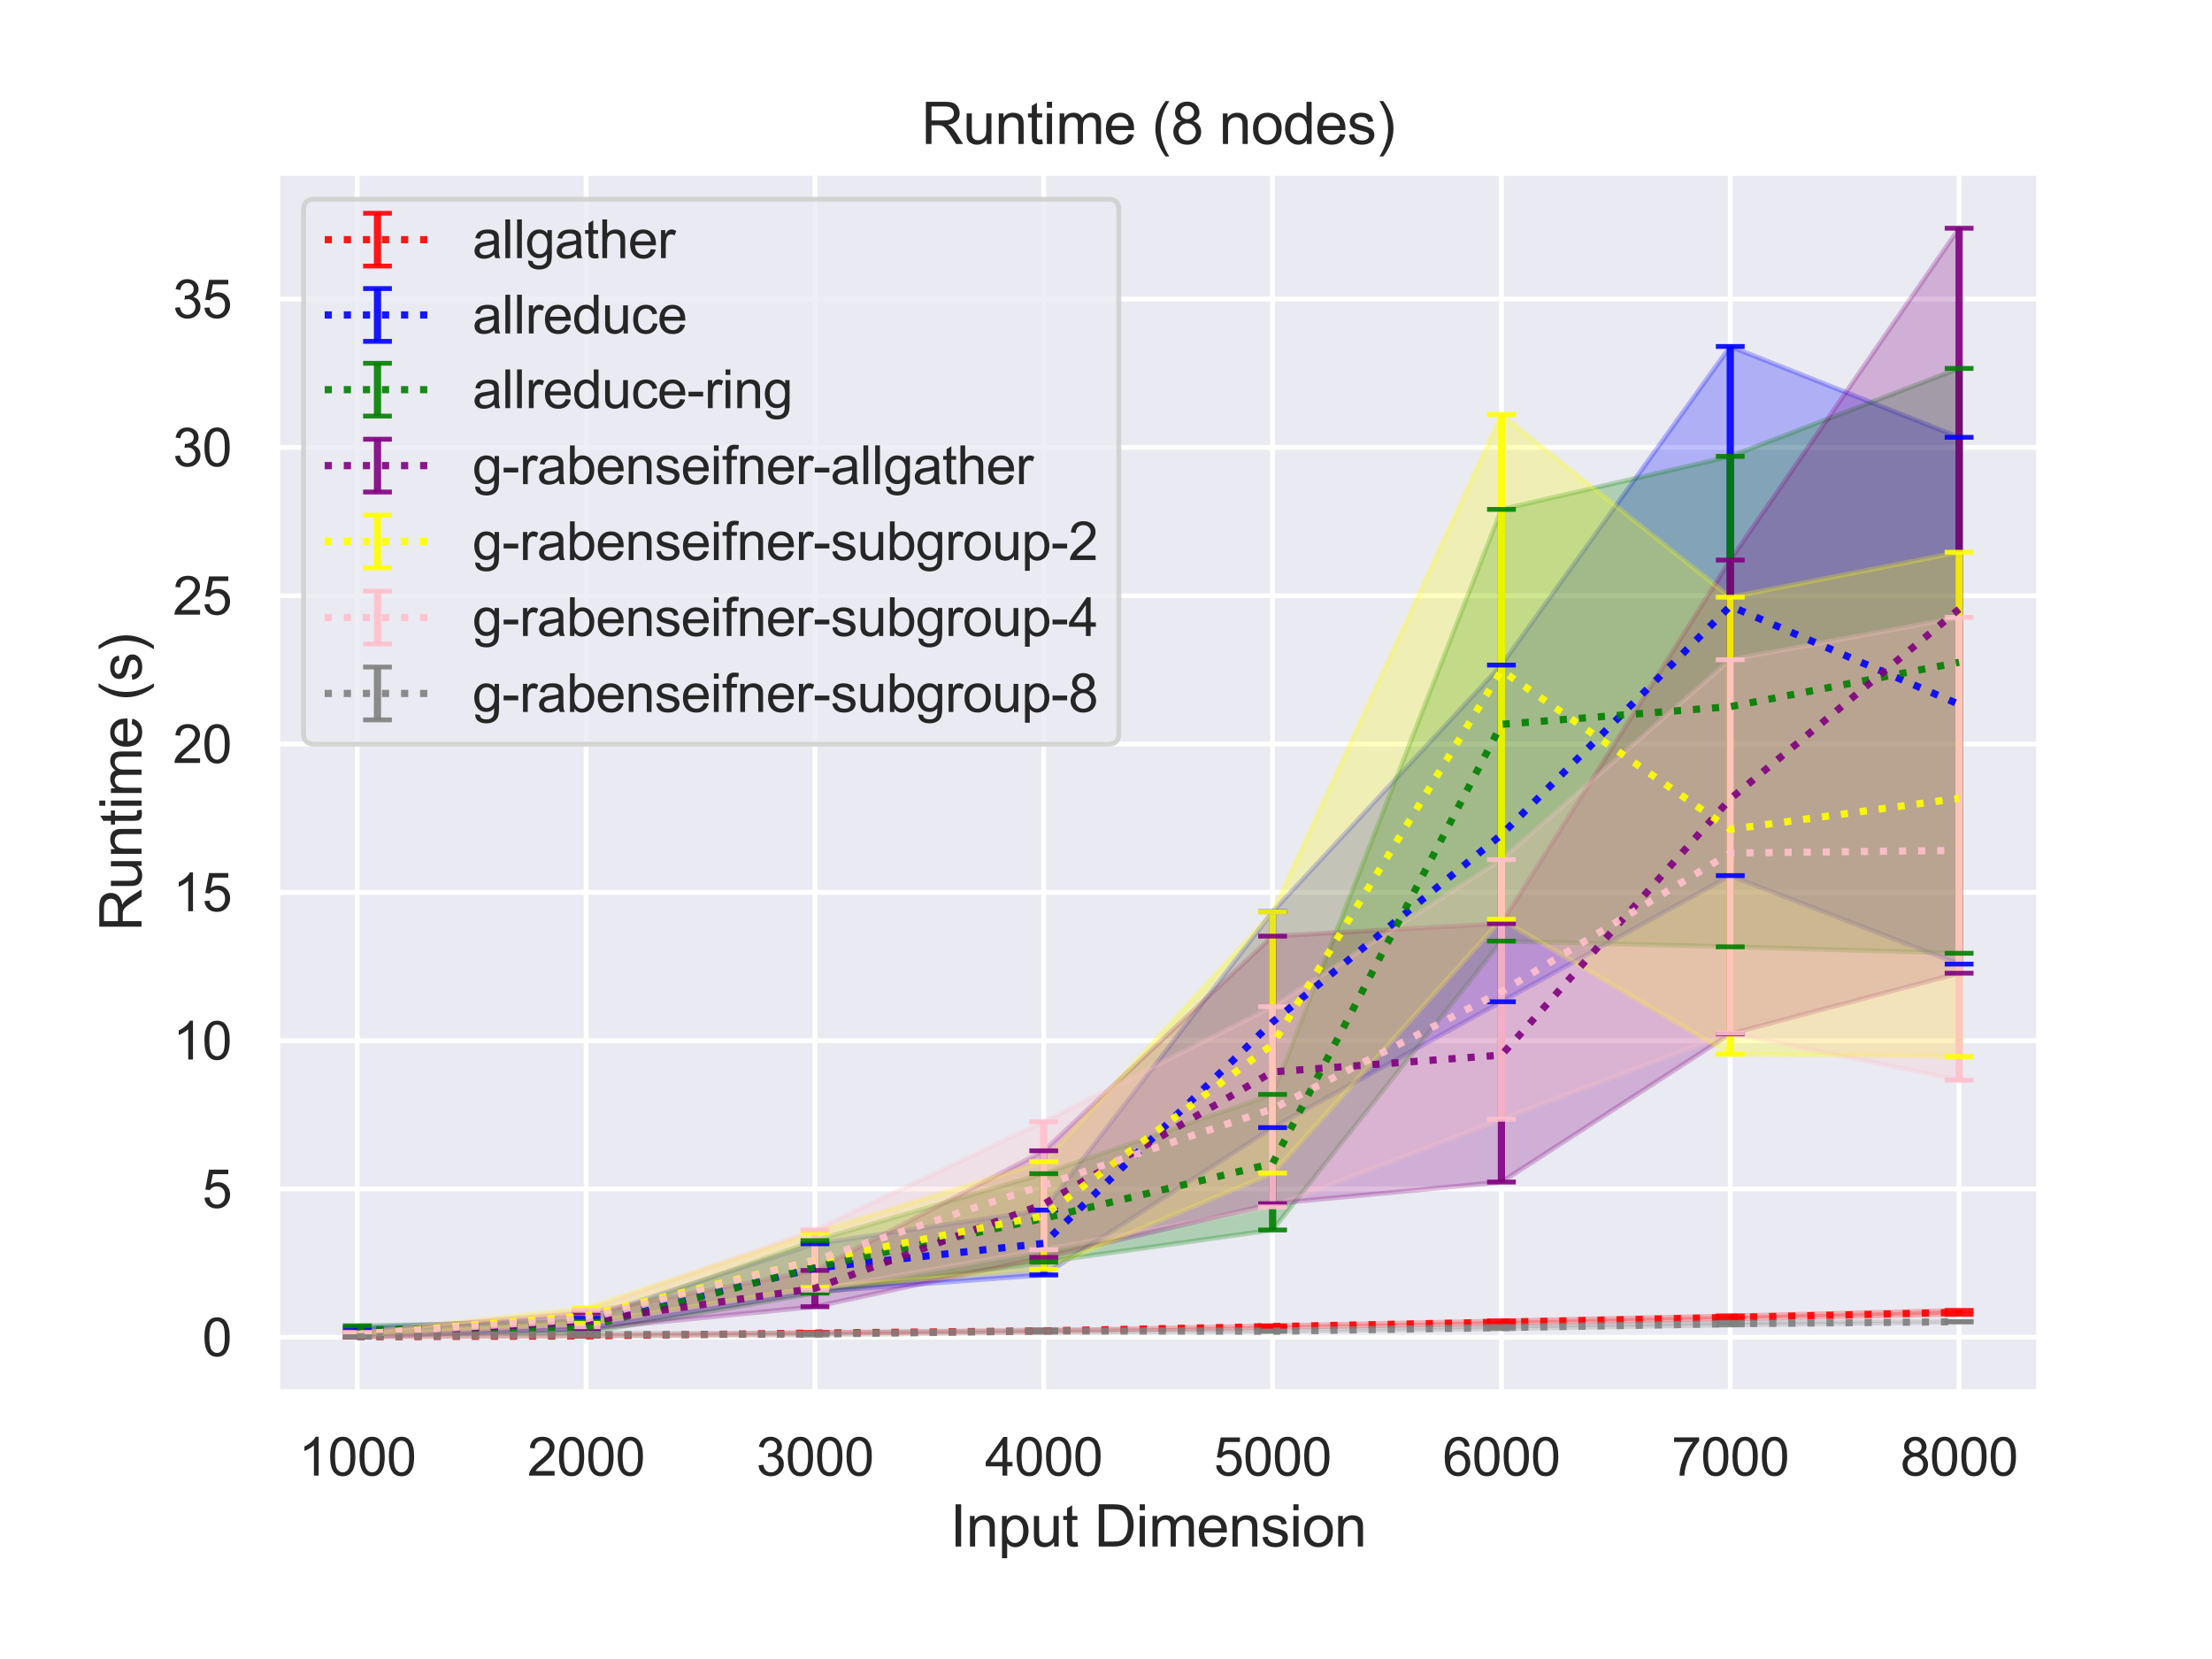 <?xml version="1.0" encoding="utf-8" standalone="no"?>
<!DOCTYPE svg PUBLIC "-//W3C//DTD SVG 1.1//EN"
  "http://www.w3.org/Graphics/SVG/1.1/DTD/svg11.dtd">
<svg height="345.6pt" version="1.1" viewBox="0 0 460.8 345.6" width="460.8pt" xmlns="http://www.w3.org/2000/svg" xmlns:xlink="http://www.w3.org/1999/xlink">
 <defs>
  <style type="text/css">*{stroke-linecap:butt;stroke-linejoin:round;}</style>
 </defs>
 <g id="figure_1">
  <g id="patch_1">
   <path d="M 0 345.6 
L 460.8 345.6 
L 460.8 0 
L 0 0 
z
" style="fill:#ffffff;"/>
  </g>
  <g id="axes_1">
   <g id="patch_2">
    <path d="M 57.74 290.02 
L 424.8 290.02 
L 424.8 36 
L 57.74 36 
z
" style="fill:#eaeaf2;"/>
   </g>
   <g id="matplotlib.axis_1">
    <g id="xtick_1">
     <g id="line2d_1">
      <path clip-path="url(#p03fad06785)" d="M 74.425 290.02 
L 74.425 36 
" style="fill:none;stroke:#ffffff;stroke-linecap:round;"/>
     </g>
     <g id="text_1">
      <!-- 1000 -->
      <g style="fill:#262626;" transform="translate(62.19 307.394)scale(0.11 -0.11)">
       <defs>
        <path d="M 2384 0 
L 1822 0 
L 1822 3584 
Q 1619 3391 1289 3197 
Q 959 3003 697 2906 
L 697 3450 
Q 1169 3672 1522 3987 
Q 1875 4303 2022 4600 
L 2384 4600 
L 2384 0 
z
" id="ArialMT-31" transform="scale(0.016)"/>
        <path d="M 266 2259 
Q 266 3072 433 3567 
Q 600 4063 929 4331 
Q 1259 4600 1759 4600 
Q 2128 4600 2406 4451 
Q 2684 4303 2865 4023 
Q 3047 3744 3150 3342 
Q 3253 2941 3253 2259 
Q 3253 1453 3087 958 
Q 2922 463 2592 192 
Q 2263 -78 1759 -78 
Q 1097 -78 719 397 
Q 266 969 266 2259 
z
M 844 2259 
Q 844 1131 1108 757 
Q 1372 384 1759 384 
Q 2147 384 2411 759 
Q 2675 1134 2675 2259 
Q 2675 3391 2411 3762 
Q 2147 4134 1753 4134 
Q 1366 4134 1134 3806 
Q 844 3388 844 2259 
z
" id="ArialMT-30" transform="scale(0.016)"/>
       </defs>
       <use xlink:href="#ArialMT-31"/>
       <use x="55.615" xlink:href="#ArialMT-30"/>
       <use x="111.23" xlink:href="#ArialMT-30"/>
       <use x="166.846" xlink:href="#ArialMT-30"/>
      </g>
     </g>
    </g>
    <g id="xtick_2">
     <g id="line2d_2">
      <path clip-path="url(#p03fad06785)" d="M 122.095 290.02 
L 122.095 36 
" style="fill:none;stroke:#ffffff;stroke-linecap:round;"/>
     </g>
     <g id="text_2">
      <!-- 2000 -->
      <g style="fill:#262626;" transform="translate(109.861 307.394)scale(0.11 -0.11)">
       <defs>
        <path d="M 3222 541 
L 3222 0 
L 194 0 
Q 188 203 259 391 
Q 375 700 629 1000 
Q 884 1300 1366 1694 
Q 2113 2306 2375 2664 
Q 2638 3022 2638 3341 
Q 2638 3675 2398 3904 
Q 2159 4134 1775 4134 
Q 1369 4134 1125 3890 
Q 881 3647 878 3216 
L 300 3275 
Q 359 3922 746 4261 
Q 1134 4600 1788 4600 
Q 2447 4600 2831 4234 
Q 3216 3869 3216 3328 
Q 3216 3053 3103 2787 
Q 2991 2522 2730 2228 
Q 2469 1934 1863 1422 
Q 1356 997 1212 845 
Q 1069 694 975 541 
L 3222 541 
z
" id="ArialMT-32" transform="scale(0.016)"/>
       </defs>
       <use xlink:href="#ArialMT-32"/>
       <use x="55.615" xlink:href="#ArialMT-30"/>
       <use x="111.23" xlink:href="#ArialMT-30"/>
       <use x="166.846" xlink:href="#ArialMT-30"/>
      </g>
     </g>
    </g>
    <g id="xtick_3">
     <g id="line2d_3">
      <path clip-path="url(#p03fad06785)" d="M 169.765 290.02 
L 169.765 36 
" style="fill:none;stroke:#ffffff;stroke-linecap:round;"/>
     </g>
     <g id="text_3">
      <!-- 3000 -->
      <g style="fill:#262626;" transform="translate(157.531 307.394)scale(0.11 -0.11)">
       <defs>
        <path d="M 269 1209 
L 831 1284 
Q 928 806 1161 595 
Q 1394 384 1728 384 
Q 2125 384 2398 659 
Q 2672 934 2672 1341 
Q 2672 1728 2419 1979 
Q 2166 2231 1775 2231 
Q 1616 2231 1378 2169 
L 1441 2663 
Q 1497 2656 1531 2656 
Q 1891 2656 2178 2843 
Q 2466 3031 2466 3422 
Q 2466 3731 2256 3934 
Q 2047 4138 1716 4138 
Q 1388 4138 1169 3931 
Q 950 3725 888 3313 
L 325 3413 
Q 428 3978 793 4289 
Q 1159 4600 1703 4600 
Q 2078 4600 2393 4439 
Q 2709 4278 2876 4000 
Q 3044 3722 3044 3409 
Q 3044 3113 2884 2869 
Q 2725 2625 2413 2481 
Q 2819 2388 3044 2092 
Q 3269 1797 3269 1353 
Q 3269 753 2831 336 
Q 2394 -81 1725 -81 
Q 1122 -81 723 278 
Q 325 638 269 1209 
z
" id="ArialMT-33" transform="scale(0.016)"/>
       </defs>
       <use xlink:href="#ArialMT-33"/>
       <use x="55.615" xlink:href="#ArialMT-30"/>
       <use x="111.23" xlink:href="#ArialMT-30"/>
       <use x="166.846" xlink:href="#ArialMT-30"/>
      </g>
     </g>
    </g>
    <g id="xtick_4">
     <g id="line2d_4">
      <path clip-path="url(#p03fad06785)" d="M 217.435 290.02 
L 217.435 36 
" style="fill:none;stroke:#ffffff;stroke-linecap:round;"/>
     </g>
     <g id="text_4">
      <!-- 4000 -->
      <g style="fill:#262626;" transform="translate(205.201 307.394)scale(0.11 -0.11)">
       <defs>
        <path d="M 2069 0 
L 2069 1097 
L 81 1097 
L 81 1613 
L 2172 4581 
L 2631 4581 
L 2631 1613 
L 3250 1613 
L 3250 1097 
L 2631 1097 
L 2631 0 
L 2069 0 
z
M 2069 1613 
L 2069 3678 
L 634 1613 
L 2069 1613 
z
" id="ArialMT-34" transform="scale(0.016)"/>
       </defs>
       <use xlink:href="#ArialMT-34"/>
       <use x="55.615" xlink:href="#ArialMT-30"/>
       <use x="111.23" xlink:href="#ArialMT-30"/>
       <use x="166.846" xlink:href="#ArialMT-30"/>
      </g>
     </g>
    </g>
    <g id="xtick_5">
     <g id="line2d_5">
      <path clip-path="url(#p03fad06785)" d="M 265.105 290.02 
L 265.105 36 
" style="fill:none;stroke:#ffffff;stroke-linecap:round;"/>
     </g>
     <g id="text_5">
      <!-- 5000 -->
      <g style="fill:#262626;" transform="translate(252.871 307.394)scale(0.11 -0.11)">
       <defs>
        <path d="M 266 1200 
L 856 1250 
Q 922 819 1161 601 
Q 1400 384 1738 384 
Q 2144 384 2425 690 
Q 2706 997 2706 1503 
Q 2706 1984 2436 2262 
Q 2166 2541 1728 2541 
Q 1456 2541 1237 2417 
Q 1019 2294 894 2097 
L 366 2166 
L 809 4519 
L 3088 4519 
L 3088 3981 
L 1259 3981 
L 1013 2750 
Q 1425 3038 1878 3038 
Q 2478 3038 2890 2622 
Q 3303 2206 3303 1553 
Q 3303 931 2941 478 
Q 2500 -78 1738 -78 
Q 1113 -78 717 272 
Q 322 622 266 1200 
z
" id="ArialMT-35" transform="scale(0.016)"/>
       </defs>
       <use xlink:href="#ArialMT-35"/>
       <use x="55.615" xlink:href="#ArialMT-30"/>
       <use x="111.23" xlink:href="#ArialMT-30"/>
       <use x="166.846" xlink:href="#ArialMT-30"/>
      </g>
     </g>
    </g>
    <g id="xtick_6">
     <g id="line2d_6">
      <path clip-path="url(#p03fad06785)" d="M 312.775 290.02 
L 312.775 36 
" style="fill:none;stroke:#ffffff;stroke-linecap:round;"/>
     </g>
     <g id="text_6">
      <!-- 6000 -->
      <g style="fill:#262626;" transform="translate(300.541 307.394)scale(0.11 -0.11)">
       <defs>
        <path d="M 3184 3459 
L 2625 3416 
Q 2550 3747 2413 3897 
Q 2184 4138 1850 4138 
Q 1581 4138 1378 3988 
Q 1113 3794 959 3422 
Q 806 3050 800 2363 
Q 1003 2672 1297 2822 
Q 1591 2972 1913 2972 
Q 2475 2972 2870 2558 
Q 3266 2144 3266 1488 
Q 3266 1056 3080 686 
Q 2894 316 2569 119 
Q 2244 -78 1831 -78 
Q 1128 -78 684 439 
Q 241 956 241 2144 
Q 241 3472 731 4075 
Q 1159 4600 1884 4600 
Q 2425 4600 2770 4297 
Q 3116 3994 3184 3459 
z
M 888 1484 
Q 888 1194 1011 928 
Q 1134 663 1356 523 
Q 1578 384 1822 384 
Q 2178 384 2434 671 
Q 2691 959 2691 1453 
Q 2691 1928 2437 2201 
Q 2184 2475 1800 2475 
Q 1419 2475 1153 2201 
Q 888 1928 888 1484 
z
" id="ArialMT-36" transform="scale(0.016)"/>
       </defs>
       <use xlink:href="#ArialMT-36"/>
       <use x="55.615" xlink:href="#ArialMT-30"/>
       <use x="111.23" xlink:href="#ArialMT-30"/>
       <use x="166.846" xlink:href="#ArialMT-30"/>
      </g>
     </g>
    </g>
    <g id="xtick_7">
     <g id="line2d_7">
      <path clip-path="url(#p03fad06785)" d="M 360.445 290.02 
L 360.445 36 
" style="fill:none;stroke:#ffffff;stroke-linecap:round;"/>
     </g>
     <g id="text_7">
      <!-- 7000 -->
      <g style="fill:#262626;" transform="translate(348.211 307.394)scale(0.11 -0.11)">
       <defs>
        <path d="M 303 3981 
L 303 4522 
L 3269 4522 
L 3269 4084 
Q 2831 3619 2401 2847 
Q 1972 2075 1738 1259 
Q 1569 684 1522 0 
L 944 0 
Q 953 541 1156 1306 
Q 1359 2072 1739 2783 
Q 2119 3494 2547 3981 
L 303 3981 
z
" id="ArialMT-37" transform="scale(0.016)"/>
       </defs>
       <use xlink:href="#ArialMT-37"/>
       <use x="55.615" xlink:href="#ArialMT-30"/>
       <use x="111.23" xlink:href="#ArialMT-30"/>
       <use x="166.846" xlink:href="#ArialMT-30"/>
      </g>
     </g>
    </g>
    <g id="xtick_8">
     <g id="line2d_8">
      <path clip-path="url(#p03fad06785)" d="M 408.115 290.02 
L 408.115 36 
" style="fill:none;stroke:#ffffff;stroke-linecap:round;"/>
     </g>
     <g id="text_8">
      <!-- 8000 -->
      <g style="fill:#262626;" transform="translate(395.881 307.394)scale(0.11 -0.11)">
       <defs>
        <path d="M 1131 2484 
Q 781 2613 612 2850 
Q 444 3088 444 3419 
Q 444 3919 803 4259 
Q 1163 4600 1759 4600 
Q 2359 4600 2725 4251 
Q 3091 3903 3091 3403 
Q 3091 3084 2923 2848 
Q 2756 2613 2416 2484 
Q 2838 2347 3058 2040 
Q 3278 1734 3278 1309 
Q 3278 722 2862 322 
Q 2447 -78 1769 -78 
Q 1091 -78 675 323 
Q 259 725 259 1325 
Q 259 1772 486 2073 
Q 713 2375 1131 2484 
z
M 1019 3438 
Q 1019 3113 1228 2906 
Q 1438 2700 1772 2700 
Q 2097 2700 2305 2904 
Q 2513 3109 2513 3406 
Q 2513 3716 2298 3927 
Q 2084 4138 1766 4138 
Q 1444 4138 1231 3931 
Q 1019 3725 1019 3438 
z
M 838 1322 
Q 838 1081 952 856 
Q 1066 631 1291 507 
Q 1516 384 1775 384 
Q 2178 384 2440 643 
Q 2703 903 2703 1303 
Q 2703 1709 2433 1975 
Q 2163 2241 1756 2241 
Q 1359 2241 1098 1978 
Q 838 1716 838 1322 
z
" id="ArialMT-38" transform="scale(0.016)"/>
       </defs>
       <use xlink:href="#ArialMT-38"/>
       <use x="55.615" xlink:href="#ArialMT-30"/>
       <use x="111.23" xlink:href="#ArialMT-30"/>
       <use x="166.846" xlink:href="#ArialMT-30"/>
      </g>
     </g>
    </g>
    <g id="text_9">
     <!-- Input Dimension -->
     <g style="fill:#262626;" transform="translate(197.916 322.169)scale(0.12 -0.12)">
      <defs>
       <path d="M 597 0 
L 597 4581 
L 1203 4581 
L 1203 0 
L 597 0 
z
" id="ArialMT-49" transform="scale(0.016)"/>
       <path d="M 422 0 
L 422 3319 
L 928 3319 
L 928 2847 
Q 1294 3394 1984 3394 
Q 2284 3394 2536 3286 
Q 2788 3178 2913 3003 
Q 3038 2828 3088 2588 
Q 3119 2431 3119 2041 
L 3119 0 
L 2556 0 
L 2556 2019 
Q 2556 2363 2490 2533 
Q 2425 2703 2258 2804 
Q 2091 2906 1866 2906 
Q 1506 2906 1245 2678 
Q 984 2450 984 1813 
L 984 0 
L 422 0 
z
" id="ArialMT-6e" transform="scale(0.016)"/>
       <path d="M 422 -1272 
L 422 3319 
L 934 3319 
L 934 2888 
Q 1116 3141 1344 3267 
Q 1572 3394 1897 3394 
Q 2322 3394 2647 3175 
Q 2972 2956 3137 2557 
Q 3303 2159 3303 1684 
Q 3303 1175 3120 767 
Q 2938 359 2589 142 
Q 2241 -75 1856 -75 
Q 1575 -75 1351 44 
Q 1128 163 984 344 
L 984 -1272 
L 422 -1272 
z
M 931 1641 
Q 931 1000 1190 694 
Q 1450 388 1819 388 
Q 2194 388 2461 705 
Q 2728 1022 2728 1688 
Q 2728 2322 2467 2637 
Q 2206 2953 1844 2953 
Q 1484 2953 1207 2617 
Q 931 2281 931 1641 
z
" id="ArialMT-70" transform="scale(0.016)"/>
       <path d="M 2597 0 
L 2597 488 
Q 2209 -75 1544 -75 
Q 1250 -75 995 37 
Q 741 150 617 320 
Q 494 491 444 738 
Q 409 903 409 1263 
L 409 3319 
L 972 3319 
L 972 1478 
Q 972 1038 1006 884 
Q 1059 663 1231 536 
Q 1403 409 1656 409 
Q 1909 409 2131 539 
Q 2353 669 2445 892 
Q 2538 1116 2538 1541 
L 2538 3319 
L 3100 3319 
L 3100 0 
L 2597 0 
z
" id="ArialMT-75" transform="scale(0.016)"/>
       <path d="M 1650 503 
L 1731 6 
Q 1494 -44 1306 -44 
Q 1000 -44 831 53 
Q 663 150 594 308 
Q 525 466 525 972 
L 525 2881 
L 113 2881 
L 113 3319 
L 525 3319 
L 525 4141 
L 1084 4478 
L 1084 3319 
L 1650 3319 
L 1650 2881 
L 1084 2881 
L 1084 941 
Q 1084 700 1114 631 
Q 1144 563 1211 522 
Q 1278 481 1403 481 
Q 1497 481 1650 503 
z
" id="ArialMT-74" transform="scale(0.016)"/>
       <path id="ArialMT-20" transform="scale(0.016)"/>
       <path d="M 494 0 
L 494 4581 
L 2072 4581 
Q 2606 4581 2888 4516 
Q 3281 4425 3559 4188 
Q 3922 3881 4101 3404 
Q 4281 2928 4281 2316 
Q 4281 1794 4159 1391 
Q 4038 988 3847 723 
Q 3656 459 3429 307 
Q 3203 156 2883 78 
Q 2563 0 2147 0 
L 494 0 
z
M 1100 541 
L 2078 541 
Q 2531 541 2789 625 
Q 3047 709 3200 863 
Q 3416 1078 3536 1442 
Q 3656 1806 3656 2325 
Q 3656 3044 3420 3430 
Q 3184 3816 2847 3947 
Q 2603 4041 2063 4041 
L 1100 4041 
L 1100 541 
z
" id="ArialMT-44" transform="scale(0.016)"/>
       <path d="M 425 3934 
L 425 4581 
L 988 4581 
L 988 3934 
L 425 3934 
z
M 425 0 
L 425 3319 
L 988 3319 
L 988 0 
L 425 0 
z
" id="ArialMT-69" transform="scale(0.016)"/>
       <path d="M 422 0 
L 422 3319 
L 925 3319 
L 925 2853 
Q 1081 3097 1340 3245 
Q 1600 3394 1931 3394 
Q 2300 3394 2536 3241 
Q 2772 3088 2869 2813 
Q 3263 3394 3894 3394 
Q 4388 3394 4653 3120 
Q 4919 2847 4919 2278 
L 4919 0 
L 4359 0 
L 4359 2091 
Q 4359 2428 4304 2576 
Q 4250 2725 4106 2815 
Q 3963 2906 3769 2906 
Q 3419 2906 3187 2673 
Q 2956 2441 2956 1928 
L 2956 0 
L 2394 0 
L 2394 2156 
Q 2394 2531 2256 2718 
Q 2119 2906 1806 2906 
Q 1569 2906 1367 2781 
Q 1166 2656 1075 2415 
Q 984 2175 984 1722 
L 984 0 
L 422 0 
z
" id="ArialMT-6d" transform="scale(0.016)"/>
       <path d="M 2694 1069 
L 3275 997 
Q 3138 488 2766 206 
Q 2394 -75 1816 -75 
Q 1088 -75 661 373 
Q 234 822 234 1631 
Q 234 2469 665 2931 
Q 1097 3394 1784 3394 
Q 2450 3394 2872 2941 
Q 3294 2488 3294 1666 
Q 3294 1616 3291 1516 
L 816 1516 
Q 847 969 1125 678 
Q 1403 388 1819 388 
Q 2128 388 2347 550 
Q 2566 713 2694 1069 
z
M 847 1978 
L 2700 1978 
Q 2663 2397 2488 2606 
Q 2219 2931 1791 2931 
Q 1403 2931 1139 2672 
Q 875 2413 847 1978 
z
" id="ArialMT-65" transform="scale(0.016)"/>
       <path d="M 197 991 
L 753 1078 
Q 800 744 1014 566 
Q 1228 388 1613 388 
Q 2000 388 2187 545 
Q 2375 703 2375 916 
Q 2375 1106 2209 1216 
Q 2094 1291 1634 1406 
Q 1016 1563 777 1677 
Q 538 1791 414 1992 
Q 291 2194 291 2438 
Q 291 2659 392 2848 
Q 494 3038 669 3163 
Q 800 3259 1026 3326 
Q 1253 3394 1513 3394 
Q 1903 3394 2198 3281 
Q 2494 3169 2634 2976 
Q 2775 2784 2828 2463 
L 2278 2388 
Q 2241 2644 2061 2787 
Q 1881 2931 1553 2931 
Q 1166 2931 1000 2803 
Q 834 2675 834 2503 
Q 834 2394 903 2306 
Q 972 2216 1119 2156 
Q 1203 2125 1616 2013 
Q 2213 1853 2448 1751 
Q 2684 1650 2818 1456 
Q 2953 1263 2953 975 
Q 2953 694 2789 445 
Q 2625 197 2315 61 
Q 2006 -75 1616 -75 
Q 969 -75 630 194 
Q 291 463 197 991 
z
" id="ArialMT-73" transform="scale(0.016)"/>
       <path d="M 213 1659 
Q 213 2581 725 3025 
Q 1153 3394 1769 3394 
Q 2453 3394 2887 2945 
Q 3322 2497 3322 1706 
Q 3322 1066 3130 698 
Q 2938 331 2570 128 
Q 2203 -75 1769 -75 
Q 1072 -75 642 372 
Q 213 819 213 1659 
z
M 791 1659 
Q 791 1022 1069 705 
Q 1347 388 1769 388 
Q 2188 388 2466 706 
Q 2744 1025 2744 1678 
Q 2744 2294 2464 2611 
Q 2184 2928 1769 2928 
Q 1347 2928 1069 2612 
Q 791 2297 791 1659 
z
" id="ArialMT-6f" transform="scale(0.016)"/>
      </defs>
      <use xlink:href="#ArialMT-49"/>
      <use x="27.783" xlink:href="#ArialMT-6e"/>
      <use x="83.398" xlink:href="#ArialMT-70"/>
      <use x="139.014" xlink:href="#ArialMT-75"/>
      <use x="194.629" xlink:href="#ArialMT-74"/>
      <use x="222.412" xlink:href="#ArialMT-20"/>
      <use x="250.195" xlink:href="#ArialMT-44"/>
      <use x="322.412" xlink:href="#ArialMT-69"/>
      <use x="344.629" xlink:href="#ArialMT-6d"/>
      <use x="427.93" xlink:href="#ArialMT-65"/>
      <use x="483.545" xlink:href="#ArialMT-6e"/>
      <use x="539.16" xlink:href="#ArialMT-73"/>
      <use x="589.16" xlink:href="#ArialMT-69"/>
      <use x="611.377" xlink:href="#ArialMT-6f"/>
      <use x="666.992" xlink:href="#ArialMT-6e"/>
     </g>
    </g>
   </g>
   <g id="matplotlib.axis_2">
    <g id="ytick_1">
     <g id="line2d_9">
      <path clip-path="url(#p03fad06785)" d="M 57.74 278.576 
L 424.8 278.576 
" style="fill:none;stroke:#ffffff;stroke-linecap:round;"/>
     </g>
     <g id="text_10">
      <!-- 0 -->
      <g style="fill:#262626;" transform="translate(42.123 282.513)scale(0.11 -0.11)">
       <use xlink:href="#ArialMT-30"/>
      </g>
     </g>
    </g>
    <g id="ytick_2">
     <g id="line2d_10">
      <path clip-path="url(#p03fad06785)" d="M 57.74 247.681 
L 424.8 247.681 
" style="fill:none;stroke:#ffffff;stroke-linecap:round;"/>
     </g>
     <g id="text_11">
      <!-- 5 -->
      <g style="fill:#262626;" transform="translate(42.123 251.617)scale(0.11 -0.11)">
       <use xlink:href="#ArialMT-35"/>
      </g>
     </g>
    </g>
    <g id="ytick_3">
     <g id="line2d_11">
      <path clip-path="url(#p03fad06785)" d="M 57.74 216.785 
L 424.8 216.785 
" style="fill:none;stroke:#ffffff;stroke-linecap:round;"/>
     </g>
     <g id="text_12">
      <!-- 10 -->
      <g style="fill:#262626;" transform="translate(36.006 220.722)scale(0.11 -0.11)">
       <use xlink:href="#ArialMT-31"/>
       <use x="55.615" xlink:href="#ArialMT-30"/>
      </g>
     </g>
    </g>
    <g id="ytick_4">
     <g id="line2d_12">
      <path clip-path="url(#p03fad06785)" d="M 57.74 185.89 
L 424.8 185.89 
" style="fill:none;stroke:#ffffff;stroke-linecap:round;"/>
     </g>
     <g id="text_13">
      <!-- 15 -->
      <g style="fill:#262626;" transform="translate(36.006 189.827)scale(0.11 -0.11)">
       <use xlink:href="#ArialMT-31"/>
       <use x="55.615" xlink:href="#ArialMT-35"/>
      </g>
     </g>
    </g>
    <g id="ytick_5">
     <g id="line2d_13">
      <path clip-path="url(#p03fad06785)" d="M 57.74 154.995 
L 424.8 154.995 
" style="fill:none;stroke:#ffffff;stroke-linecap:round;"/>
     </g>
     <g id="text_14">
      <!-- 20 -->
      <g style="fill:#262626;" transform="translate(36.006 158.931)scale(0.11 -0.11)">
       <use xlink:href="#ArialMT-32"/>
       <use x="55.615" xlink:href="#ArialMT-30"/>
      </g>
     </g>
    </g>
    <g id="ytick_6">
     <g id="line2d_14">
      <path clip-path="url(#p03fad06785)" d="M 57.74 124.099 
L 424.8 124.099 
" style="fill:none;stroke:#ffffff;stroke-linecap:round;"/>
     </g>
     <g id="text_15">
      <!-- 25 -->
      <g style="fill:#262626;" transform="translate(36.006 128.036)scale(0.11 -0.11)">
       <use xlink:href="#ArialMT-32"/>
       <use x="55.615" xlink:href="#ArialMT-35"/>
      </g>
     </g>
    </g>
    <g id="ytick_7">
     <g id="line2d_15">
      <path clip-path="url(#p03fad06785)" d="M 57.74 93.204 
L 424.8 93.204 
" style="fill:none;stroke:#ffffff;stroke-linecap:round;"/>
     </g>
     <g id="text_16">
      <!-- 30 -->
      <g style="fill:#262626;" transform="translate(36.006 97.141)scale(0.11 -0.11)">
       <use xlink:href="#ArialMT-33"/>
       <use x="55.615" xlink:href="#ArialMT-30"/>
      </g>
     </g>
    </g>
    <g id="ytick_8">
     <g id="line2d_16">
      <path clip-path="url(#p03fad06785)" d="M 57.74 62.309 
L 424.8 62.309 
" style="fill:none;stroke:#ffffff;stroke-linecap:round;"/>
     </g>
     <g id="text_17">
      <!-- 35 -->
      <g style="fill:#262626;" transform="translate(36.006 66.245)scale(0.11 -0.11)">
       <use xlink:href="#ArialMT-33"/>
       <use x="55.615" xlink:href="#ArialMT-35"/>
      </g>
     </g>
    </g>
    <g id="text_18">
     <!-- Runtime (s) -->
     <g style="fill:#262626;" transform="translate(29.48 194.013)rotate(-90)scale(0.12 -0.12)">
      <defs>
       <path d="M 503 0 
L 503 4581 
L 2534 4581 
Q 3147 4581 3465 4457 
Q 3784 4334 3975 4021 
Q 4166 3709 4166 3331 
Q 4166 2844 3850 2509 
Q 3534 2175 2875 2084 
Q 3116 1969 3241 1856 
Q 3506 1613 3744 1247 
L 4541 0 
L 3778 0 
L 3172 953 
Q 2906 1366 2734 1584 
Q 2563 1803 2427 1890 
Q 2291 1978 2150 2013 
Q 2047 2034 1813 2034 
L 1109 2034 
L 1109 0 
L 503 0 
z
M 1109 2559 
L 2413 2559 
Q 2828 2559 3062 2645 
Q 3297 2731 3419 2920 
Q 3541 3109 3541 3331 
Q 3541 3656 3305 3865 
Q 3069 4075 2559 4075 
L 1109 4075 
L 1109 2559 
z
" id="ArialMT-52" transform="scale(0.016)"/>
       <path d="M 1497 -1347 
Q 1031 -759 709 28 
Q 388 816 388 1659 
Q 388 2403 628 3084 
Q 909 3875 1497 4659 
L 1900 4659 
Q 1522 4009 1400 3731 
Q 1209 3300 1100 2831 
Q 966 2247 966 1656 
Q 966 153 1900 -1347 
L 1497 -1347 
z
" id="ArialMT-28" transform="scale(0.016)"/>
       <path d="M 791 -1347 
L 388 -1347 
Q 1322 153 1322 1656 
Q 1322 2244 1188 2822 
Q 1081 3291 891 3722 
Q 769 4003 388 4659 
L 791 4659 
Q 1378 3875 1659 3084 
Q 1900 2403 1900 1659 
Q 1900 816 1576 28 
Q 1253 -759 791 -1347 
z
" id="ArialMT-29" transform="scale(0.016)"/>
      </defs>
      <use xlink:href="#ArialMT-52"/>
      <use x="72.217" xlink:href="#ArialMT-75"/>
      <use x="127.832" xlink:href="#ArialMT-6e"/>
      <use x="183.447" xlink:href="#ArialMT-74"/>
      <use x="211.23" xlink:href="#ArialMT-69"/>
      <use x="233.447" xlink:href="#ArialMT-6d"/>
      <use x="316.748" xlink:href="#ArialMT-65"/>
      <use x="372.363" xlink:href="#ArialMT-20"/>
      <use x="400.146" xlink:href="#ArialMT-28"/>
      <use x="433.447" xlink:href="#ArialMT-73"/>
      <use x="483.447" xlink:href="#ArialMT-29"/>
     </g>
    </g>
   </g>
   <g id="PolyCollection_1">
    <defs>
     <path d="M 74.425 -67.13 
L 74.425 -67.126 
L 122.095 -67.295 
L 169.765 -67.772 
L 217.435 -68.335 
L 265.105 -69.091 
L 312.775 -69.873 
L 360.445 -70.855 
L 408.115 -71.808 
L 408.115 -72.618 
L 408.115 -72.618 
L 360.445 -71.473 
L 312.775 -70.433 
L 265.105 -69.409 
L 217.435 -68.382 
L 169.765 -68.029 
L 122.095 -67.305 
L 74.425 -67.13 
z
" id="m5ebf5b3bb3" style="stroke:#ff0000;stroke-opacity:0.25;"/>
    </defs>
    <g clip-path="url(#p03fad06785)">
     <use style="fill:#ff0000;fill-opacity:0.25;stroke:#ff0000;stroke-opacity:0.25;" x="0" xlink:href="#m5ebf5b3bb3" y="345.6"/>
    </g>
   </g>
   <g id="PolyCollection_2">
    <defs>
     <path d="M 74.425 -69.008 
L 74.425 -67.545 
L 122.095 -68.832 
L 169.765 -76.51 
L 217.435 -80.008 
L 265.105 -110.698 
L 312.775 -136.917 
L 360.445 -163.197 
L 408.115 -144.76 
L 408.115 -254.499 
L 408.115 -254.499 
L 360.445 -273.427 
L 312.775 -207.053 
L 265.105 -155.67 
L 217.435 -93.512 
L 169.765 -86.486 
L 122.095 -70.996 
L 74.425 -69.008 
z
" id="mb5e06f1288" style="stroke:#0000ff;stroke-opacity:0.25;"/>
    </defs>
    <g clip-path="url(#p03fad06785)">
     <use style="fill:#0000ff;fill-opacity:0.25;stroke:#0000ff;stroke-opacity:0.25;" x="0" xlink:href="#mb5e06f1288" y="345.6"/>
    </g>
   </g>
   <g id="PolyCollection_3">
    <defs>
     <path d="M 74.425 -69.403 
L 74.425 -67.719 
L 122.095 -67.961 
L 169.765 -76.222 
L 217.435 -82.682 
L 265.105 -89.38 
L 312.775 -149.55 
L 360.445 -148.362 
L 408.115 -147.016 
L 408.115 -268.848 
L 408.115 -268.848 
L 360.445 -250.528 
L 312.775 -239.484 
L 265.105 -117.612 
L 217.435 -101.099 
L 169.765 -87.155 
L 122.095 -70.335 
L 74.425 -69.403 
z
" id="m6e084c38fc" style="stroke:#008000;stroke-opacity:0.25;"/>
    </defs>
    <g clip-path="url(#p03fad06785)">
     <use style="fill:#008000;fill-opacity:0.25;stroke:#008000;stroke-opacity:0.25;" x="0" xlink:href="#m6e084c38fc" y="345.6"/>
    </g>
   </g>
   <g id="PolyCollection_4">
    <defs>
     <path d="M 74.425 -68.163 
L 74.425 -67.135 
L 122.095 -68.722 
L 169.765 -73.394 
L 217.435 -83.655 
L 265.105 -94.853 
L 312.775 -99.361 
L 360.445 -130.226 
L 408.115 -142.87 
L 408.115 -298.054 
L 408.115 -298.054 
L 360.445 -228.924 
L 312.775 -153.205 
L 265.105 -150.587 
L 217.435 -105.866 
L 169.765 -80.948 
L 122.095 -72.091 
L 74.425 -68.163 
z
" id="m04acbb4bab" style="stroke:#800080;stroke-opacity:0.25;"/>
    </defs>
    <g clip-path="url(#p03fad06785)">
     <use style="fill:#800080;fill-opacity:0.25;stroke:#800080;stroke-opacity:0.25;" x="0" xlink:href="#m04acbb4bab" y="345.6"/>
    </g>
   </g>
   <g id="PolyCollection_5">
    <defs>
     <path d="M 74.425 -67.851 
L 74.425 -67.356 
L 122.095 -69.947 
L 169.765 -77.392 
L 217.435 -81.159 
L 265.105 -101.219 
L 312.775 -154.098 
L 360.445 -125.99 
L 408.115 -125.496 
L 408.115 -230.566 
L 408.115 -230.566 
L 360.445 -221.193 
L 312.775 -259.223 
L 265.105 -155.623 
L 217.435 -103.604 
L 169.765 -88.85 
L 122.095 -73.085 
L 74.425 -67.851 
z
" id="m754fee510e" style="stroke:#ffff00;stroke-opacity:0.25;"/>
    </defs>
    <g clip-path="url(#p03fad06785)">
     <use style="fill:#ffff00;fill-opacity:0.25;stroke:#ffff00;stroke-opacity:0.25;" x="0" xlink:href="#m754fee510e" y="345.6"/>
    </g>
   </g>
   <g id="PolyCollection_6">
    <defs>
     <path d="M 74.425 -68.027 
L 74.425 -67.311 
L 122.095 -69.207 
L 169.765 -76.846 
L 217.435 -85.263 
L 265.105 -94.18 
L 312.775 -112.426 
L 360.445 -130.397 
L 408.115 -120.581 
L 408.115 -216.988 
L 408.115 -216.988 
L 360.445 -208.162 
L 312.775 -166.52 
L 265.105 -135.887 
L 217.435 -111.917 
L 169.765 -89.366 
L 122.095 -72.627 
L 74.425 -68.027 
z
" id="m3955e8dedb" style="stroke:#ffc0cb;stroke-opacity:0.25;"/>
    </defs>
    <g clip-path="url(#p03fad06785)">
     <use style="fill:#ffc0cb;fill-opacity:0.25;stroke:#ffc0cb;stroke-opacity:0.25;" x="0" xlink:href="#m3955e8dedb" y="345.6"/>
    </g>
   </g>
   <g id="PolyCollection_7">
    <defs>
     <path d="M 74.425 -67.13 
L 74.425 -67.127 
L 122.095 -67.262 
L 169.765 -67.498 
L 217.435 -68.068 
L 265.105 -68.277 
L 312.775 -68.838 
L 360.445 -69.6 
L 408.115 -70.24 
L 408.115 -70.273 
L 408.115 -70.273 
L 360.445 -70.107 
L 312.775 -69.235 
L 265.105 -68.29 
L 217.435 -68.587 
L 169.765 -67.868 
L 122.095 -67.85 
L 74.425 -67.13 
z
" id="m60e81a73bd" style="stroke:#808080;stroke-opacity:0.25;"/>
    </defs>
    <g clip-path="url(#p03fad06785)">
     <use style="fill:#808080;fill-opacity:0.25;stroke:#808080;stroke-opacity:0.25;" x="0" xlink:href="#m60e81a73bd" y="345.6"/>
    </g>
   </g>
   <g id="LineCollection_1">
    <path clip-path="url(#p03fad06785)" d="M 74.425 278.474 
L 74.425 278.47 
" style="fill:none;stroke:#ff0000;stroke-opacity:0.9;stroke-width:1.5;"/>
    <path clip-path="url(#p03fad06785)" d="M 122.095 278.305 
L 122.095 278.295 
" style="fill:none;stroke:#ff0000;stroke-opacity:0.9;stroke-width:1.5;"/>
    <path clip-path="url(#p03fad06785)" d="M 169.765 277.828 
L 169.765 277.571 
" style="fill:none;stroke:#ff0000;stroke-opacity:0.9;stroke-width:1.5;"/>
    <path clip-path="url(#p03fad06785)" d="M 217.435 277.265 
L 217.435 277.218 
" style="fill:none;stroke:#ff0000;stroke-opacity:0.9;stroke-width:1.5;"/>
    <path clip-path="url(#p03fad06785)" d="M 265.105 276.509 
L 265.105 276.191 
" style="fill:none;stroke:#ff0000;stroke-opacity:0.9;stroke-width:1.5;"/>
    <path clip-path="url(#p03fad06785)" d="M 312.775 275.727 
L 312.775 275.167 
" style="fill:none;stroke:#ff0000;stroke-opacity:0.9;stroke-width:1.5;"/>
    <path clip-path="url(#p03fad06785)" d="M 360.445 274.745 
L 360.445 274.127 
" style="fill:none;stroke:#ff0000;stroke-opacity:0.9;stroke-width:1.5;"/>
    <path clip-path="url(#p03fad06785)" d="M 408.115 273.792 
L 408.115 272.982 
" style="fill:none;stroke:#ff0000;stroke-opacity:0.9;stroke-width:1.5;"/>
   </g>
   <g id="LineCollection_2">
    <path clip-path="url(#p03fad06785)" d="M 74.425 278.055 
L 74.425 276.592 
" style="fill:none;stroke:#0000ff;stroke-opacity:0.9;stroke-width:1.5;"/>
    <path clip-path="url(#p03fad06785)" d="M 122.095 276.768 
L 122.095 274.604 
" style="fill:none;stroke:#0000ff;stroke-opacity:0.9;stroke-width:1.5;"/>
    <path clip-path="url(#p03fad06785)" d="M 169.765 269.09 
L 169.765 259.114 
" style="fill:none;stroke:#0000ff;stroke-opacity:0.9;stroke-width:1.5;"/>
    <path clip-path="url(#p03fad06785)" d="M 217.435 265.592 
L 217.435 252.088 
" style="fill:none;stroke:#0000ff;stroke-opacity:0.9;stroke-width:1.5;"/>
    <path clip-path="url(#p03fad06785)" d="M 265.105 234.902 
L 265.105 189.93 
" style="fill:none;stroke:#0000ff;stroke-opacity:0.9;stroke-width:1.5;"/>
    <path clip-path="url(#p03fad06785)" d="M 312.775 208.683 
L 312.775 138.547 
" style="fill:none;stroke:#0000ff;stroke-opacity:0.9;stroke-width:1.5;"/>
    <path clip-path="url(#p03fad06785)" d="M 360.445 182.403 
L 360.445 72.173 
" style="fill:none;stroke:#0000ff;stroke-opacity:0.9;stroke-width:1.5;"/>
    <path clip-path="url(#p03fad06785)" d="M 408.115 200.84 
L 408.115 91.101 
" style="fill:none;stroke:#0000ff;stroke-opacity:0.9;stroke-width:1.5;"/>
   </g>
   <g id="LineCollection_3">
    <path clip-path="url(#p03fad06785)" d="M 74.425 277.881 
L 74.425 276.197 
" style="fill:none;stroke:#008000;stroke-opacity:0.9;stroke-width:1.5;"/>
    <path clip-path="url(#p03fad06785)" d="M 122.095 277.639 
L 122.095 275.265 
" style="fill:none;stroke:#008000;stroke-opacity:0.9;stroke-width:1.5;"/>
    <path clip-path="url(#p03fad06785)" d="M 169.765 269.378 
L 169.765 258.445 
" style="fill:none;stroke:#008000;stroke-opacity:0.9;stroke-width:1.5;"/>
    <path clip-path="url(#p03fad06785)" d="M 217.435 262.918 
L 217.435 244.501 
" style="fill:none;stroke:#008000;stroke-opacity:0.9;stroke-width:1.5;"/>
    <path clip-path="url(#p03fad06785)" d="M 265.105 256.22 
L 265.105 227.988 
" style="fill:none;stroke:#008000;stroke-opacity:0.9;stroke-width:1.5;"/>
    <path clip-path="url(#p03fad06785)" d="M 312.775 196.05 
L 312.775 106.116 
" style="fill:none;stroke:#008000;stroke-opacity:0.9;stroke-width:1.5;"/>
    <path clip-path="url(#p03fad06785)" d="M 360.445 197.238 
L 360.445 95.072 
" style="fill:none;stroke:#008000;stroke-opacity:0.9;stroke-width:1.5;"/>
    <path clip-path="url(#p03fad06785)" d="M 408.115 198.584 
L 408.115 76.752 
" style="fill:none;stroke:#008000;stroke-opacity:0.9;stroke-width:1.5;"/>
   </g>
   <g id="LineCollection_4">
    <path clip-path="url(#p03fad06785)" d="M 74.425 278.465 
L 74.425 277.437 
" style="fill:none;stroke:#800080;stroke-opacity:0.9;stroke-width:1.5;"/>
    <path clip-path="url(#p03fad06785)" d="M 122.095 276.878 
L 122.095 273.509 
" style="fill:none;stroke:#800080;stroke-opacity:0.9;stroke-width:1.5;"/>
    <path clip-path="url(#p03fad06785)" d="M 169.765 272.206 
L 169.765 264.652 
" style="fill:none;stroke:#800080;stroke-opacity:0.9;stroke-width:1.5;"/>
    <path clip-path="url(#p03fad06785)" d="M 217.435 261.945 
L 217.435 239.734 
" style="fill:none;stroke:#800080;stroke-opacity:0.9;stroke-width:1.5;"/>
    <path clip-path="url(#p03fad06785)" d="M 265.105 250.747 
L 265.105 195.013 
" style="fill:none;stroke:#800080;stroke-opacity:0.9;stroke-width:1.5;"/>
    <path clip-path="url(#p03fad06785)" d="M 312.775 246.239 
L 312.775 192.395 
" style="fill:none;stroke:#800080;stroke-opacity:0.9;stroke-width:1.5;"/>
    <path clip-path="url(#p03fad06785)" d="M 360.445 215.374 
L 360.445 116.676 
" style="fill:none;stroke:#800080;stroke-opacity:0.9;stroke-width:1.5;"/>
    <path clip-path="url(#p03fad06785)" d="M 408.115 202.73 
L 408.115 47.546 
" style="fill:none;stroke:#800080;stroke-opacity:0.9;stroke-width:1.5;"/>
   </g>
   <g id="LineCollection_5">
    <path clip-path="url(#p03fad06785)" d="M 74.425 278.244 
L 74.425 277.749 
" style="fill:none;stroke:#ffff00;stroke-opacity:0.9;stroke-width:1.5;"/>
    <path clip-path="url(#p03fad06785)" d="M 122.095 275.653 
L 122.095 272.515 
" style="fill:none;stroke:#ffff00;stroke-opacity:0.9;stroke-width:1.5;"/>
    <path clip-path="url(#p03fad06785)" d="M 169.765 268.208 
L 169.765 256.75 
" style="fill:none;stroke:#ffff00;stroke-opacity:0.9;stroke-width:1.5;"/>
    <path clip-path="url(#p03fad06785)" d="M 217.435 264.441 
L 217.435 241.996 
" style="fill:none;stroke:#ffff00;stroke-opacity:0.9;stroke-width:1.5;"/>
    <path clip-path="url(#p03fad06785)" d="M 265.105 244.381 
L 265.105 189.977 
" style="fill:none;stroke:#ffff00;stroke-opacity:0.9;stroke-width:1.5;"/>
    <path clip-path="url(#p03fad06785)" d="M 312.775 191.502 
L 312.775 86.377 
" style="fill:none;stroke:#ffff00;stroke-opacity:0.9;stroke-width:1.5;"/>
    <path clip-path="url(#p03fad06785)" d="M 360.445 219.61 
L 360.445 124.407 
" style="fill:none;stroke:#ffff00;stroke-opacity:0.9;stroke-width:1.5;"/>
    <path clip-path="url(#p03fad06785)" d="M 408.115 220.104 
L 408.115 115.034 
" style="fill:none;stroke:#ffff00;stroke-opacity:0.9;stroke-width:1.5;"/>
   </g>
   <g id="LineCollection_6">
    <path clip-path="url(#p03fad06785)" d="M 74.425 278.289 
L 74.425 277.573 
" style="fill:none;stroke:#ffc0cb;stroke-opacity:0.9;stroke-width:1.5;"/>
    <path clip-path="url(#p03fad06785)" d="M 122.095 276.393 
L 122.095 272.973 
" style="fill:none;stroke:#ffc0cb;stroke-opacity:0.9;stroke-width:1.5;"/>
    <path clip-path="url(#p03fad06785)" d="M 169.765 268.754 
L 169.765 256.234 
" style="fill:none;stroke:#ffc0cb;stroke-opacity:0.9;stroke-width:1.5;"/>
    <path clip-path="url(#p03fad06785)" d="M 217.435 260.337 
L 217.435 233.683 
" style="fill:none;stroke:#ffc0cb;stroke-opacity:0.9;stroke-width:1.5;"/>
    <path clip-path="url(#p03fad06785)" d="M 265.105 251.42 
L 265.105 209.713 
" style="fill:none;stroke:#ffc0cb;stroke-opacity:0.9;stroke-width:1.5;"/>
    <path clip-path="url(#p03fad06785)" d="M 312.775 233.174 
L 312.775 179.08 
" style="fill:none;stroke:#ffc0cb;stroke-opacity:0.9;stroke-width:1.5;"/>
    <path clip-path="url(#p03fad06785)" d="M 360.445 215.203 
L 360.445 137.438 
" style="fill:none;stroke:#ffc0cb;stroke-opacity:0.9;stroke-width:1.5;"/>
    <path clip-path="url(#p03fad06785)" d="M 408.115 225.019 
L 408.115 128.612 
" style="fill:none;stroke:#ffc0cb;stroke-opacity:0.9;stroke-width:1.5;"/>
   </g>
   <g id="LineCollection_7">
    <path clip-path="url(#p03fad06785)" d="M 74.425 278.473 
L 74.425 278.47 
" style="fill:none;stroke:#808080;stroke-opacity:0.9;stroke-width:1.5;"/>
    <path clip-path="url(#p03fad06785)" d="M 122.095 278.338 
L 122.095 277.75 
" style="fill:none;stroke:#808080;stroke-opacity:0.9;stroke-width:1.5;"/>
    <path clip-path="url(#p03fad06785)" d="M 169.765 278.102 
L 169.765 277.732 
" style="fill:none;stroke:#808080;stroke-opacity:0.9;stroke-width:1.5;"/>
    <path clip-path="url(#p03fad06785)" d="M 217.435 277.532 
L 217.435 277.013 
" style="fill:none;stroke:#808080;stroke-opacity:0.9;stroke-width:1.5;"/>
    <path clip-path="url(#p03fad06785)" d="M 265.105 277.323 
L 265.105 277.31 
" style="fill:none;stroke:#808080;stroke-opacity:0.9;stroke-width:1.5;"/>
    <path clip-path="url(#p03fad06785)" d="M 312.775 276.762 
L 312.775 276.365 
" style="fill:none;stroke:#808080;stroke-opacity:0.9;stroke-width:1.5;"/>
    <path clip-path="url(#p03fad06785)" d="M 360.445 276 
L 360.445 275.493 
" style="fill:none;stroke:#808080;stroke-opacity:0.9;stroke-width:1.5;"/>
    <path clip-path="url(#p03fad06785)" d="M 408.115 275.36 
L 408.115 275.327 
" style="fill:none;stroke:#808080;stroke-opacity:0.9;stroke-width:1.5;"/>
   </g>
   <g id="line2d_17">
    <defs>
     <path d="M 3 0 
L -3 -0 
" id="m98241c69b7" style="stroke:#ff0000;stroke-opacity:0.9;"/>
    </defs>
    <g clip-path="url(#p03fad06785)">
     <use style="fill:#ff0000;fill-opacity:0.9;stroke:#ff0000;stroke-opacity:0.9;" x="74.425" xlink:href="#m98241c69b7" y="278.474"/>
     <use style="fill:#ff0000;fill-opacity:0.9;stroke:#ff0000;stroke-opacity:0.9;" x="122.095" xlink:href="#m98241c69b7" y="278.305"/>
     <use style="fill:#ff0000;fill-opacity:0.9;stroke:#ff0000;stroke-opacity:0.9;" x="169.765" xlink:href="#m98241c69b7" y="277.828"/>
     <use style="fill:#ff0000;fill-opacity:0.9;stroke:#ff0000;stroke-opacity:0.9;" x="217.435" xlink:href="#m98241c69b7" y="277.265"/>
     <use style="fill:#ff0000;fill-opacity:0.9;stroke:#ff0000;stroke-opacity:0.9;" x="265.105" xlink:href="#m98241c69b7" y="276.509"/>
     <use style="fill:#ff0000;fill-opacity:0.9;stroke:#ff0000;stroke-opacity:0.9;" x="312.775" xlink:href="#m98241c69b7" y="275.727"/>
     <use style="fill:#ff0000;fill-opacity:0.9;stroke:#ff0000;stroke-opacity:0.9;" x="360.445" xlink:href="#m98241c69b7" y="274.745"/>
     <use style="fill:#ff0000;fill-opacity:0.9;stroke:#ff0000;stroke-opacity:0.9;" x="408.115" xlink:href="#m98241c69b7" y="273.792"/>
    </g>
   </g>
   <g id="line2d_18">
    <g clip-path="url(#p03fad06785)">
     <use style="fill:#ff0000;fill-opacity:0.9;stroke:#ff0000;stroke-opacity:0.9;" x="74.425" xlink:href="#m98241c69b7" y="278.47"/>
     <use style="fill:#ff0000;fill-opacity:0.9;stroke:#ff0000;stroke-opacity:0.9;" x="122.095" xlink:href="#m98241c69b7" y="278.295"/>
     <use style="fill:#ff0000;fill-opacity:0.9;stroke:#ff0000;stroke-opacity:0.9;" x="169.765" xlink:href="#m98241c69b7" y="277.571"/>
     <use style="fill:#ff0000;fill-opacity:0.9;stroke:#ff0000;stroke-opacity:0.9;" x="217.435" xlink:href="#m98241c69b7" y="277.218"/>
     <use style="fill:#ff0000;fill-opacity:0.9;stroke:#ff0000;stroke-opacity:0.9;" x="265.105" xlink:href="#m98241c69b7" y="276.191"/>
     <use style="fill:#ff0000;fill-opacity:0.9;stroke:#ff0000;stroke-opacity:0.9;" x="312.775" xlink:href="#m98241c69b7" y="275.167"/>
     <use style="fill:#ff0000;fill-opacity:0.9;stroke:#ff0000;stroke-opacity:0.9;" x="360.445" xlink:href="#m98241c69b7" y="274.127"/>
     <use style="fill:#ff0000;fill-opacity:0.9;stroke:#ff0000;stroke-opacity:0.9;" x="408.115" xlink:href="#m98241c69b7" y="272.982"/>
    </g>
   </g>
   <g id="line2d_19">
    <defs>
     <path d="M 3 0 
L -3 -0 
" id="me8d6f7896b" style="stroke:#0000ff;stroke-opacity:0.9;"/>
    </defs>
    <g clip-path="url(#p03fad06785)">
     <use style="fill:#0000ff;fill-opacity:0.9;stroke:#0000ff;stroke-opacity:0.9;" x="74.425" xlink:href="#me8d6f7896b" y="278.055"/>
     <use style="fill:#0000ff;fill-opacity:0.9;stroke:#0000ff;stroke-opacity:0.9;" x="122.095" xlink:href="#me8d6f7896b" y="276.768"/>
     <use style="fill:#0000ff;fill-opacity:0.9;stroke:#0000ff;stroke-opacity:0.9;" x="169.765" xlink:href="#me8d6f7896b" y="269.09"/>
     <use style="fill:#0000ff;fill-opacity:0.9;stroke:#0000ff;stroke-opacity:0.9;" x="217.435" xlink:href="#me8d6f7896b" y="265.592"/>
     <use style="fill:#0000ff;fill-opacity:0.9;stroke:#0000ff;stroke-opacity:0.9;" x="265.105" xlink:href="#me8d6f7896b" y="234.902"/>
     <use style="fill:#0000ff;fill-opacity:0.9;stroke:#0000ff;stroke-opacity:0.9;" x="312.775" xlink:href="#me8d6f7896b" y="208.683"/>
     <use style="fill:#0000ff;fill-opacity:0.9;stroke:#0000ff;stroke-opacity:0.9;" x="360.445" xlink:href="#me8d6f7896b" y="182.403"/>
     <use style="fill:#0000ff;fill-opacity:0.9;stroke:#0000ff;stroke-opacity:0.9;" x="408.115" xlink:href="#me8d6f7896b" y="200.84"/>
    </g>
   </g>
   <g id="line2d_20">
    <g clip-path="url(#p03fad06785)">
     <use style="fill:#0000ff;fill-opacity:0.9;stroke:#0000ff;stroke-opacity:0.9;" x="74.425" xlink:href="#me8d6f7896b" y="276.592"/>
     <use style="fill:#0000ff;fill-opacity:0.9;stroke:#0000ff;stroke-opacity:0.9;" x="122.095" xlink:href="#me8d6f7896b" y="274.604"/>
     <use style="fill:#0000ff;fill-opacity:0.9;stroke:#0000ff;stroke-opacity:0.9;" x="169.765" xlink:href="#me8d6f7896b" y="259.114"/>
     <use style="fill:#0000ff;fill-opacity:0.9;stroke:#0000ff;stroke-opacity:0.9;" x="217.435" xlink:href="#me8d6f7896b" y="252.088"/>
     <use style="fill:#0000ff;fill-opacity:0.9;stroke:#0000ff;stroke-opacity:0.9;" x="265.105" xlink:href="#me8d6f7896b" y="189.93"/>
     <use style="fill:#0000ff;fill-opacity:0.9;stroke:#0000ff;stroke-opacity:0.9;" x="312.775" xlink:href="#me8d6f7896b" y="138.547"/>
     <use style="fill:#0000ff;fill-opacity:0.9;stroke:#0000ff;stroke-opacity:0.9;" x="360.445" xlink:href="#me8d6f7896b" y="72.173"/>
     <use style="fill:#0000ff;fill-opacity:0.9;stroke:#0000ff;stroke-opacity:0.9;" x="408.115" xlink:href="#me8d6f7896b" y="91.101"/>
    </g>
   </g>
   <g id="line2d_21">
    <defs>
     <path d="M 3 0 
L -3 -0 
" id="m83806547ff" style="stroke:#008000;stroke-opacity:0.9;"/>
    </defs>
    <g clip-path="url(#p03fad06785)">
     <use style="fill:#008000;fill-opacity:0.9;stroke:#008000;stroke-opacity:0.9;" x="74.425" xlink:href="#m83806547ff" y="277.881"/>
     <use style="fill:#008000;fill-opacity:0.9;stroke:#008000;stroke-opacity:0.9;" x="122.095" xlink:href="#m83806547ff" y="277.639"/>
     <use style="fill:#008000;fill-opacity:0.9;stroke:#008000;stroke-opacity:0.9;" x="169.765" xlink:href="#m83806547ff" y="269.378"/>
     <use style="fill:#008000;fill-opacity:0.9;stroke:#008000;stroke-opacity:0.9;" x="217.435" xlink:href="#m83806547ff" y="262.918"/>
     <use style="fill:#008000;fill-opacity:0.9;stroke:#008000;stroke-opacity:0.9;" x="265.105" xlink:href="#m83806547ff" y="256.22"/>
     <use style="fill:#008000;fill-opacity:0.9;stroke:#008000;stroke-opacity:0.9;" x="312.775" xlink:href="#m83806547ff" y="196.05"/>
     <use style="fill:#008000;fill-opacity:0.9;stroke:#008000;stroke-opacity:0.9;" x="360.445" xlink:href="#m83806547ff" y="197.238"/>
     <use style="fill:#008000;fill-opacity:0.9;stroke:#008000;stroke-opacity:0.9;" x="408.115" xlink:href="#m83806547ff" y="198.584"/>
    </g>
   </g>
   <g id="line2d_22">
    <g clip-path="url(#p03fad06785)">
     <use style="fill:#008000;fill-opacity:0.9;stroke:#008000;stroke-opacity:0.9;" x="74.425" xlink:href="#m83806547ff" y="276.197"/>
     <use style="fill:#008000;fill-opacity:0.9;stroke:#008000;stroke-opacity:0.9;" x="122.095" xlink:href="#m83806547ff" y="275.265"/>
     <use style="fill:#008000;fill-opacity:0.9;stroke:#008000;stroke-opacity:0.9;" x="169.765" xlink:href="#m83806547ff" y="258.445"/>
     <use style="fill:#008000;fill-opacity:0.9;stroke:#008000;stroke-opacity:0.9;" x="217.435" xlink:href="#m83806547ff" y="244.501"/>
     <use style="fill:#008000;fill-opacity:0.9;stroke:#008000;stroke-opacity:0.9;" x="265.105" xlink:href="#m83806547ff" y="227.988"/>
     <use style="fill:#008000;fill-opacity:0.9;stroke:#008000;stroke-opacity:0.9;" x="312.775" xlink:href="#m83806547ff" y="106.116"/>
     <use style="fill:#008000;fill-opacity:0.9;stroke:#008000;stroke-opacity:0.9;" x="360.445" xlink:href="#m83806547ff" y="95.072"/>
     <use style="fill:#008000;fill-opacity:0.9;stroke:#008000;stroke-opacity:0.9;" x="408.115" xlink:href="#m83806547ff" y="76.752"/>
    </g>
   </g>
   <g id="line2d_23">
    <defs>
     <path d="M 3 0 
L -3 -0 
" id="m215e487958" style="stroke:#800080;stroke-opacity:0.9;"/>
    </defs>
    <g clip-path="url(#p03fad06785)">
     <use style="fill:#800080;fill-opacity:0.9;stroke:#800080;stroke-opacity:0.9;" x="74.425" xlink:href="#m215e487958" y="278.465"/>
     <use style="fill:#800080;fill-opacity:0.9;stroke:#800080;stroke-opacity:0.9;" x="122.095" xlink:href="#m215e487958" y="276.878"/>
     <use style="fill:#800080;fill-opacity:0.9;stroke:#800080;stroke-opacity:0.9;" x="169.765" xlink:href="#m215e487958" y="272.206"/>
     <use style="fill:#800080;fill-opacity:0.9;stroke:#800080;stroke-opacity:0.9;" x="217.435" xlink:href="#m215e487958" y="261.945"/>
     <use style="fill:#800080;fill-opacity:0.9;stroke:#800080;stroke-opacity:0.9;" x="265.105" xlink:href="#m215e487958" y="250.747"/>
     <use style="fill:#800080;fill-opacity:0.9;stroke:#800080;stroke-opacity:0.9;" x="312.775" xlink:href="#m215e487958" y="246.239"/>
     <use style="fill:#800080;fill-opacity:0.9;stroke:#800080;stroke-opacity:0.9;" x="360.445" xlink:href="#m215e487958" y="215.374"/>
     <use style="fill:#800080;fill-opacity:0.9;stroke:#800080;stroke-opacity:0.9;" x="408.115" xlink:href="#m215e487958" y="202.73"/>
    </g>
   </g>
   <g id="line2d_24">
    <g clip-path="url(#p03fad06785)">
     <use style="fill:#800080;fill-opacity:0.9;stroke:#800080;stroke-opacity:0.9;" x="74.425" xlink:href="#m215e487958" y="277.437"/>
     <use style="fill:#800080;fill-opacity:0.9;stroke:#800080;stroke-opacity:0.9;" x="122.095" xlink:href="#m215e487958" y="273.509"/>
     <use style="fill:#800080;fill-opacity:0.9;stroke:#800080;stroke-opacity:0.9;" x="169.765" xlink:href="#m215e487958" y="264.652"/>
     <use style="fill:#800080;fill-opacity:0.9;stroke:#800080;stroke-opacity:0.9;" x="217.435" xlink:href="#m215e487958" y="239.734"/>
     <use style="fill:#800080;fill-opacity:0.9;stroke:#800080;stroke-opacity:0.9;" x="265.105" xlink:href="#m215e487958" y="195.013"/>
     <use style="fill:#800080;fill-opacity:0.9;stroke:#800080;stroke-opacity:0.9;" x="312.775" xlink:href="#m215e487958" y="192.395"/>
     <use style="fill:#800080;fill-opacity:0.9;stroke:#800080;stroke-opacity:0.9;" x="360.445" xlink:href="#m215e487958" y="116.676"/>
     <use style="fill:#800080;fill-opacity:0.9;stroke:#800080;stroke-opacity:0.9;" x="408.115" xlink:href="#m215e487958" y="47.546"/>
    </g>
   </g>
   <g id="line2d_25">
    <defs>
     <path d="M 3 0 
L -3 -0 
" id="mde0c59a4db" style="stroke:#ffff00;stroke-opacity:0.9;"/>
    </defs>
    <g clip-path="url(#p03fad06785)">
     <use style="fill:#ffff00;fill-opacity:0.9;stroke:#ffff00;stroke-opacity:0.9;" x="74.425" xlink:href="#mde0c59a4db" y="278.244"/>
     <use style="fill:#ffff00;fill-opacity:0.9;stroke:#ffff00;stroke-opacity:0.9;" x="122.095" xlink:href="#mde0c59a4db" y="275.653"/>
     <use style="fill:#ffff00;fill-opacity:0.9;stroke:#ffff00;stroke-opacity:0.9;" x="169.765" xlink:href="#mde0c59a4db" y="268.208"/>
     <use style="fill:#ffff00;fill-opacity:0.9;stroke:#ffff00;stroke-opacity:0.9;" x="217.435" xlink:href="#mde0c59a4db" y="264.441"/>
     <use style="fill:#ffff00;fill-opacity:0.9;stroke:#ffff00;stroke-opacity:0.9;" x="265.105" xlink:href="#mde0c59a4db" y="244.381"/>
     <use style="fill:#ffff00;fill-opacity:0.9;stroke:#ffff00;stroke-opacity:0.9;" x="312.775" xlink:href="#mde0c59a4db" y="191.502"/>
     <use style="fill:#ffff00;fill-opacity:0.9;stroke:#ffff00;stroke-opacity:0.9;" x="360.445" xlink:href="#mde0c59a4db" y="219.61"/>
     <use style="fill:#ffff00;fill-opacity:0.9;stroke:#ffff00;stroke-opacity:0.9;" x="408.115" xlink:href="#mde0c59a4db" y="220.104"/>
    </g>
   </g>
   <g id="line2d_26">
    <g clip-path="url(#p03fad06785)">
     <use style="fill:#ffff00;fill-opacity:0.9;stroke:#ffff00;stroke-opacity:0.9;" x="74.425" xlink:href="#mde0c59a4db" y="277.749"/>
     <use style="fill:#ffff00;fill-opacity:0.9;stroke:#ffff00;stroke-opacity:0.9;" x="122.095" xlink:href="#mde0c59a4db" y="272.515"/>
     <use style="fill:#ffff00;fill-opacity:0.9;stroke:#ffff00;stroke-opacity:0.9;" x="169.765" xlink:href="#mde0c59a4db" y="256.75"/>
     <use style="fill:#ffff00;fill-opacity:0.9;stroke:#ffff00;stroke-opacity:0.9;" x="217.435" xlink:href="#mde0c59a4db" y="241.996"/>
     <use style="fill:#ffff00;fill-opacity:0.9;stroke:#ffff00;stroke-opacity:0.9;" x="265.105" xlink:href="#mde0c59a4db" y="189.977"/>
     <use style="fill:#ffff00;fill-opacity:0.9;stroke:#ffff00;stroke-opacity:0.9;" x="312.775" xlink:href="#mde0c59a4db" y="86.377"/>
     <use style="fill:#ffff00;fill-opacity:0.9;stroke:#ffff00;stroke-opacity:0.9;" x="360.445" xlink:href="#mde0c59a4db" y="124.407"/>
     <use style="fill:#ffff00;fill-opacity:0.9;stroke:#ffff00;stroke-opacity:0.9;" x="408.115" xlink:href="#mde0c59a4db" y="115.034"/>
    </g>
   </g>
   <g id="line2d_27">
    <defs>
     <path d="M 3 0 
L -3 -0 
" id="m34897c62a1" style="stroke:#ffc0cb;stroke-opacity:0.9;"/>
    </defs>
    <g clip-path="url(#p03fad06785)">
     <use style="fill:#ffc0cb;fill-opacity:0.9;stroke:#ffc0cb;stroke-opacity:0.9;" x="74.425" xlink:href="#m34897c62a1" y="278.289"/>
     <use style="fill:#ffc0cb;fill-opacity:0.9;stroke:#ffc0cb;stroke-opacity:0.9;" x="122.095" xlink:href="#m34897c62a1" y="276.393"/>
     <use style="fill:#ffc0cb;fill-opacity:0.9;stroke:#ffc0cb;stroke-opacity:0.9;" x="169.765" xlink:href="#m34897c62a1" y="268.754"/>
     <use style="fill:#ffc0cb;fill-opacity:0.9;stroke:#ffc0cb;stroke-opacity:0.9;" x="217.435" xlink:href="#m34897c62a1" y="260.337"/>
     <use style="fill:#ffc0cb;fill-opacity:0.9;stroke:#ffc0cb;stroke-opacity:0.9;" x="265.105" xlink:href="#m34897c62a1" y="251.42"/>
     <use style="fill:#ffc0cb;fill-opacity:0.9;stroke:#ffc0cb;stroke-opacity:0.9;" x="312.775" xlink:href="#m34897c62a1" y="233.174"/>
     <use style="fill:#ffc0cb;fill-opacity:0.9;stroke:#ffc0cb;stroke-opacity:0.9;" x="360.445" xlink:href="#m34897c62a1" y="215.203"/>
     <use style="fill:#ffc0cb;fill-opacity:0.9;stroke:#ffc0cb;stroke-opacity:0.9;" x="408.115" xlink:href="#m34897c62a1" y="225.019"/>
    </g>
   </g>
   <g id="line2d_28">
    <g clip-path="url(#p03fad06785)">
     <use style="fill:#ffc0cb;fill-opacity:0.9;stroke:#ffc0cb;stroke-opacity:0.9;" x="74.425" xlink:href="#m34897c62a1" y="277.573"/>
     <use style="fill:#ffc0cb;fill-opacity:0.9;stroke:#ffc0cb;stroke-opacity:0.9;" x="122.095" xlink:href="#m34897c62a1" y="272.973"/>
     <use style="fill:#ffc0cb;fill-opacity:0.9;stroke:#ffc0cb;stroke-opacity:0.9;" x="169.765" xlink:href="#m34897c62a1" y="256.234"/>
     <use style="fill:#ffc0cb;fill-opacity:0.9;stroke:#ffc0cb;stroke-opacity:0.9;" x="217.435" xlink:href="#m34897c62a1" y="233.683"/>
     <use style="fill:#ffc0cb;fill-opacity:0.9;stroke:#ffc0cb;stroke-opacity:0.9;" x="265.105" xlink:href="#m34897c62a1" y="209.713"/>
     <use style="fill:#ffc0cb;fill-opacity:0.9;stroke:#ffc0cb;stroke-opacity:0.9;" x="312.775" xlink:href="#m34897c62a1" y="179.08"/>
     <use style="fill:#ffc0cb;fill-opacity:0.9;stroke:#ffc0cb;stroke-opacity:0.9;" x="360.445" xlink:href="#m34897c62a1" y="137.438"/>
     <use style="fill:#ffc0cb;fill-opacity:0.9;stroke:#ffc0cb;stroke-opacity:0.9;" x="408.115" xlink:href="#m34897c62a1" y="128.612"/>
    </g>
   </g>
   <g id="line2d_29">
    <defs>
     <path d="M 3 0 
L -3 -0 
" id="meea61221cb" style="stroke:#808080;stroke-opacity:0.9;"/>
    </defs>
    <g clip-path="url(#p03fad06785)">
     <use style="fill:#808080;fill-opacity:0.9;stroke:#808080;stroke-opacity:0.9;" x="74.425" xlink:href="#meea61221cb" y="278.473"/>
     <use style="fill:#808080;fill-opacity:0.9;stroke:#808080;stroke-opacity:0.9;" x="122.095" xlink:href="#meea61221cb" y="278.338"/>
     <use style="fill:#808080;fill-opacity:0.9;stroke:#808080;stroke-opacity:0.9;" x="169.765" xlink:href="#meea61221cb" y="278.102"/>
     <use style="fill:#808080;fill-opacity:0.9;stroke:#808080;stroke-opacity:0.9;" x="217.435" xlink:href="#meea61221cb" y="277.532"/>
     <use style="fill:#808080;fill-opacity:0.9;stroke:#808080;stroke-opacity:0.9;" x="265.105" xlink:href="#meea61221cb" y="277.323"/>
     <use style="fill:#808080;fill-opacity:0.9;stroke:#808080;stroke-opacity:0.9;" x="312.775" xlink:href="#meea61221cb" y="276.762"/>
     <use style="fill:#808080;fill-opacity:0.9;stroke:#808080;stroke-opacity:0.9;" x="360.445" xlink:href="#meea61221cb" y="276"/>
     <use style="fill:#808080;fill-opacity:0.9;stroke:#808080;stroke-opacity:0.9;" x="408.115" xlink:href="#meea61221cb" y="275.36"/>
    </g>
   </g>
   <g id="line2d_30">
    <g clip-path="url(#p03fad06785)">
     <use style="fill:#808080;fill-opacity:0.9;stroke:#808080;stroke-opacity:0.9;" x="74.425" xlink:href="#meea61221cb" y="278.47"/>
     <use style="fill:#808080;fill-opacity:0.9;stroke:#808080;stroke-opacity:0.9;" x="122.095" xlink:href="#meea61221cb" y="277.75"/>
     <use style="fill:#808080;fill-opacity:0.9;stroke:#808080;stroke-opacity:0.9;" x="169.765" xlink:href="#meea61221cb" y="277.732"/>
     <use style="fill:#808080;fill-opacity:0.9;stroke:#808080;stroke-opacity:0.9;" x="217.435" xlink:href="#meea61221cb" y="277.013"/>
     <use style="fill:#808080;fill-opacity:0.9;stroke:#808080;stroke-opacity:0.9;" x="265.105" xlink:href="#meea61221cb" y="277.31"/>
     <use style="fill:#808080;fill-opacity:0.9;stroke:#808080;stroke-opacity:0.9;" x="312.775" xlink:href="#meea61221cb" y="276.365"/>
     <use style="fill:#808080;fill-opacity:0.9;stroke:#808080;stroke-opacity:0.9;" x="360.445" xlink:href="#meea61221cb" y="275.493"/>
     <use style="fill:#808080;fill-opacity:0.9;stroke:#808080;stroke-opacity:0.9;" x="408.115" xlink:href="#meea61221cb" y="275.327"/>
    </g>
   </g>
   <g id="line2d_31">
    <path clip-path="url(#p03fad06785)" d="M 74.425 278.472 
L 122.095 278.3 
L 169.765 277.7 
L 217.435 277.242 
L 265.105 276.351 
L 312.775 275.443 
L 360.445 274.448 
L 408.115 273.39 
" style="fill:none;stroke:#ff0000;stroke-dasharray:1.5,2.475;stroke-dashoffset:0;stroke-opacity:0.9;stroke-width:1.5;"/>
   </g>
   <g id="line2d_32">
    <path clip-path="url(#p03fad06785)" d="M 74.425 277.325 
L 122.095 275.69 
L 169.765 264.167 
L 217.435 259.021 
L 265.105 212.91 
L 312.775 173.885 
L 360.445 126.26 
L 408.115 146.725 
" style="fill:none;stroke:#0000ff;stroke-dasharray:1.5,2.475;stroke-dashoffset:0;stroke-opacity:0.9;stroke-width:1.5;"/>
   </g>
   <g id="line2d_33">
    <path clip-path="url(#p03fad06785)" d="M 74.425 277.039 
L 122.095 276.467 
L 169.765 263.961 
L 217.435 253.804 
L 265.105 242.362 
L 312.775 150.891 
L 360.445 147.209 
L 408.115 137.967 
" style="fill:none;stroke:#008000;stroke-dasharray:1.5,2.475;stroke-dashoffset:0;stroke-opacity:0.9;stroke-width:1.5;"/>
   </g>
   <g id="line2d_34">
    <path clip-path="url(#p03fad06785)" d="M 74.425 277.952 
L 122.095 275.221 
L 169.765 268.385 
L 217.435 250.844 
L 265.105 223.293 
L 312.775 219.804 
L 360.445 166.423 
L 408.115 126.893 
" style="fill:none;stroke:#800080;stroke-dasharray:1.5,2.475;stroke-dashoffset:0;stroke-opacity:0.9;stroke-width:1.5;"/>
   </g>
   <g id="line2d_35">
    <path clip-path="url(#p03fad06785)" d="M 74.425 277.996 
L 122.095 274.11 
L 169.765 262.55 
L 217.435 253.261 
L 265.105 217.541 
L 312.775 139.649 
L 360.445 172.764 
L 408.115 166.293 
" style="fill:none;stroke:#ffff00;stroke-dasharray:1.5,2.475;stroke-dashoffset:0;stroke-opacity:0.9;stroke-width:1.5;"/>
   </g>
   <g id="line2d_36">
    <path clip-path="url(#p03fad06785)" d="M 74.425 277.93 
L 122.095 274.742 
L 169.765 262.474 
L 217.435 246.877 
L 265.105 230.988 
L 312.775 206.598 
L 360.445 177.692 
L 408.115 177.167 
" style="fill:none;stroke:#ffc0cb;stroke-dasharray:1.5,2.475;stroke-dashoffset:0;stroke-opacity:0.9;stroke-width:1.5;"/>
   </g>
   <g id="line2d_37">
    <path clip-path="url(#p03fad06785)" d="M 74.425 278.472 
L 122.095 278.044 
L 169.765 277.917 
L 217.435 277.266 
L 265.105 277.317 
L 312.775 276.564 
L 360.445 275.745 
L 408.115 275.343 
" style="fill:none;stroke:#808080;stroke-dasharray:1.5,2.475;stroke-dashoffset:0;stroke-opacity:0.9;stroke-width:1.5;"/>
   </g>
   <g id="patch_3">
    <path d="M 57.74 290.02 
L 57.74 36 
" style="fill:none;stroke:#ffffff;stroke-linecap:square;stroke-linejoin:miter;stroke-width:1.25;"/>
   </g>
   <g id="patch_4">
    <path d="M 424.8 290.02 
L 424.8 36 
" style="fill:none;stroke:#ffffff;stroke-linecap:square;stroke-linejoin:miter;stroke-width:1.25;"/>
   </g>
   <g id="patch_5">
    <path d="M 57.74 290.02 
L 424.8 290.02 
" style="fill:none;stroke:#ffffff;stroke-linecap:square;stroke-linejoin:miter;stroke-width:1.25;"/>
   </g>
   <g id="patch_6">
    <path d="M 57.74 36 
L 424.8 36 
" style="fill:none;stroke:#ffffff;stroke-linecap:square;stroke-linejoin:miter;stroke-width:1.25;"/>
   </g>
   <g id="text_19">
    <!-- Runtime (8 nodes) -->
    <g style="fill:#262626;" transform="translate(191.917 30)scale(0.12 -0.12)">
     <defs>
      <path d="M 2575 0 
L 2575 419 
Q 2259 -75 1647 -75 
Q 1250 -75 917 144 
Q 584 363 401 755 
Q 219 1147 219 1656 
Q 219 2153 384 2558 
Q 550 2963 881 3178 
Q 1213 3394 1622 3394 
Q 1922 3394 2156 3267 
Q 2391 3141 2538 2938 
L 2538 4581 
L 3097 4581 
L 3097 0 
L 2575 0 
z
M 797 1656 
Q 797 1019 1065 703 
Q 1334 388 1700 388 
Q 2069 388 2326 689 
Q 2584 991 2584 1609 
Q 2584 2291 2321 2609 
Q 2059 2928 1675 2928 
Q 1300 2928 1048 2622 
Q 797 2316 797 1656 
z
" id="ArialMT-64" transform="scale(0.016)"/>
     </defs>
     <use xlink:href="#ArialMT-52"/>
     <use x="72.217" xlink:href="#ArialMT-75"/>
     <use x="127.832" xlink:href="#ArialMT-6e"/>
     <use x="183.447" xlink:href="#ArialMT-74"/>
     <use x="211.23" xlink:href="#ArialMT-69"/>
     <use x="233.447" xlink:href="#ArialMT-6d"/>
     <use x="316.748" xlink:href="#ArialMT-65"/>
     <use x="372.363" xlink:href="#ArialMT-20"/>
     <use x="400.146" xlink:href="#ArialMT-28"/>
     <use x="433.447" xlink:href="#ArialMT-38"/>
     <use x="489.062" xlink:href="#ArialMT-20"/>
     <use x="516.846" xlink:href="#ArialMT-6e"/>
     <use x="572.461" xlink:href="#ArialMT-6f"/>
     <use x="628.076" xlink:href="#ArialMT-64"/>
     <use x="683.691" xlink:href="#ArialMT-65"/>
     <use x="739.307" xlink:href="#ArialMT-73"/>
     <use x="789.307" xlink:href="#ArialMT-29"/>
    </g>
   </g>
   <g id="legend_1">
    <g id="patch_7">
     <path d="M 65.44 155.029 
L 230.871 155.029 
Q 233.071 155.029 233.071 152.829 
L 233.071 43.7 
Q 233.071 41.5 230.871 41.5 
L 65.44 41.5 
Q 63.24 41.5 63.24 43.7 
L 63.24 152.829 
Q 63.24 155.029 65.44 155.029 
z
" style="fill:#eaeaf2;opacity:0.8;stroke:#cccccc;stroke-linejoin:miter;"/>
    </g>
    <g id="LineCollection_8">
     <path d="M 78.64 55.424 
L 78.64 44.424 
" style="fill:none;stroke:#ff0000;stroke-opacity:0.9;stroke-width:1.5;"/>
    </g>
    <g id="line2d_38">
     <g>
      <use style="fill:#ff0000;fill-opacity:0.9;stroke:#ff0000;stroke-opacity:0.9;" x="78.64" xlink:href="#m98241c69b7" y="55.424"/>
     </g>
    </g>
    <g id="line2d_39">
     <g>
      <use style="fill:#ff0000;fill-opacity:0.9;stroke:#ff0000;stroke-opacity:0.9;" x="78.64" xlink:href="#m98241c69b7" y="44.424"/>
     </g>
    </g>
    <g id="line2d_40">
     <path d="M 67.64 49.924 
L 89.64 49.924 
" style="fill:none;stroke:#ff0000;stroke-dasharray:1.5,2.475;stroke-dashoffset:0;stroke-opacity:0.9;stroke-width:1.5;"/>
    </g>
    <g id="line2d_41"/>
    <g id="text_20">
     <!-- allgather -->
     <g style="fill:#262626;" transform="translate(98.44 53.774)scale(0.11 -0.11)">
      <defs>
       <path d="M 2588 409 
Q 2275 144 1986 34 
Q 1697 -75 1366 -75 
Q 819 -75 525 192 
Q 231 459 231 875 
Q 231 1119 342 1320 
Q 453 1522 633 1644 
Q 813 1766 1038 1828 
Q 1203 1872 1538 1913 
Q 2219 1994 2541 2106 
Q 2544 2222 2544 2253 
Q 2544 2597 2384 2738 
Q 2169 2928 1744 2928 
Q 1347 2928 1158 2789 
Q 969 2650 878 2297 
L 328 2372 
Q 403 2725 575 2942 
Q 747 3159 1072 3276 
Q 1397 3394 1825 3394 
Q 2250 3394 2515 3294 
Q 2781 3194 2906 3042 
Q 3031 2891 3081 2659 
Q 3109 2516 3109 2141 
L 3109 1391 
Q 3109 606 3145 398 
Q 3181 191 3288 0 
L 2700 0 
Q 2613 175 2588 409 
z
M 2541 1666 
Q 2234 1541 1622 1453 
Q 1275 1403 1131 1340 
Q 988 1278 909 1158 
Q 831 1038 831 891 
Q 831 666 1001 516 
Q 1172 366 1500 366 
Q 1825 366 2078 508 
Q 2331 650 2450 897 
Q 2541 1088 2541 1459 
L 2541 1666 
z
" id="ArialMT-61" transform="scale(0.016)"/>
       <path d="M 409 0 
L 409 4581 
L 972 4581 
L 972 0 
L 409 0 
z
" id="ArialMT-6c" transform="scale(0.016)"/>
       <path d="M 319 -275 
L 866 -356 
Q 900 -609 1056 -725 
Q 1266 -881 1628 -881 
Q 2019 -881 2231 -725 
Q 2444 -569 2519 -288 
Q 2563 -116 2559 434 
Q 2191 0 1641 0 
Q 956 0 581 494 
Q 206 988 206 1678 
Q 206 2153 378 2554 
Q 550 2956 876 3175 
Q 1203 3394 1644 3394 
Q 2231 3394 2613 2919 
L 2613 3319 
L 3131 3319 
L 3131 450 
Q 3131 -325 2973 -648 
Q 2816 -972 2473 -1159 
Q 2131 -1347 1631 -1347 
Q 1038 -1347 672 -1080 
Q 306 -813 319 -275 
z
M 784 1719 
Q 784 1066 1043 766 
Q 1303 466 1694 466 
Q 2081 466 2343 764 
Q 2606 1063 2606 1700 
Q 2606 2309 2336 2618 
Q 2066 2928 1684 2928 
Q 1309 2928 1046 2623 
Q 784 2319 784 1719 
z
" id="ArialMT-67" transform="scale(0.016)"/>
       <path d="M 422 0 
L 422 4581 
L 984 4581 
L 984 2938 
Q 1378 3394 1978 3394 
Q 2347 3394 2619 3248 
Q 2891 3103 3008 2847 
Q 3125 2591 3125 2103 
L 3125 0 
L 2563 0 
L 2563 2103 
Q 2563 2525 2380 2717 
Q 2197 2909 1863 2909 
Q 1613 2909 1392 2779 
Q 1172 2650 1078 2428 
Q 984 2206 984 1816 
L 984 0 
L 422 0 
z
" id="ArialMT-68" transform="scale(0.016)"/>
       <path d="M 416 0 
L 416 3319 
L 922 3319 
L 922 2816 
Q 1116 3169 1280 3281 
Q 1444 3394 1641 3394 
Q 1925 3394 2219 3213 
L 2025 2691 
Q 1819 2813 1613 2813 
Q 1428 2813 1281 2702 
Q 1134 2591 1072 2394 
Q 978 2094 978 1738 
L 978 0 
L 416 0 
z
" id="ArialMT-72" transform="scale(0.016)"/>
      </defs>
      <use xlink:href="#ArialMT-61"/>
      <use x="55.615" xlink:href="#ArialMT-6c"/>
      <use x="77.832" xlink:href="#ArialMT-6c"/>
      <use x="100.049" xlink:href="#ArialMT-67"/>
      <use x="155.664" xlink:href="#ArialMT-61"/>
      <use x="211.279" xlink:href="#ArialMT-74"/>
      <use x="239.062" xlink:href="#ArialMT-68"/>
      <use x="294.678" xlink:href="#ArialMT-65"/>
      <use x="350.293" xlink:href="#ArialMT-72"/>
     </g>
    </g>
    <g id="LineCollection_9">
     <path d="M 78.64 71.112 
L 78.64 60.112 
" style="fill:none;stroke:#0000ff;stroke-opacity:0.9;stroke-width:1.5;"/>
    </g>
    <g id="line2d_42">
     <g>
      <use style="fill:#0000ff;fill-opacity:0.9;stroke:#0000ff;stroke-opacity:0.9;" x="78.64" xlink:href="#me8d6f7896b" y="71.112"/>
     </g>
    </g>
    <g id="line2d_43">
     <g>
      <use style="fill:#0000ff;fill-opacity:0.9;stroke:#0000ff;stroke-opacity:0.9;" x="78.64" xlink:href="#me8d6f7896b" y="60.112"/>
     </g>
    </g>
    <g id="line2d_44">
     <path d="M 67.64 65.612 
L 89.64 65.612 
" style="fill:none;stroke:#0000ff;stroke-dasharray:1.5,2.475;stroke-dashoffset:0;stroke-opacity:0.9;stroke-width:1.5;"/>
    </g>
    <g id="line2d_45"/>
    <g id="text_21">
     <!-- allreduce -->
     <g style="fill:#262626;" transform="translate(98.44 69.462)scale(0.11 -0.11)">
      <defs>
       <path d="M 2588 1216 
L 3141 1144 
Q 3050 572 2676 248 
Q 2303 -75 1759 -75 
Q 1078 -75 664 370 
Q 250 816 250 1647 
Q 250 2184 428 2587 
Q 606 2991 970 3192 
Q 1334 3394 1763 3394 
Q 2303 3394 2647 3120 
Q 2991 2847 3088 2344 
L 2541 2259 
Q 2463 2594 2264 2762 
Q 2066 2931 1784 2931 
Q 1359 2931 1093 2626 
Q 828 2322 828 1663 
Q 828 994 1084 691 
Q 1341 388 1753 388 
Q 2084 388 2306 591 
Q 2528 794 2588 1216 
z
" id="ArialMT-63" transform="scale(0.016)"/>
      </defs>
      <use xlink:href="#ArialMT-61"/>
      <use x="55.615" xlink:href="#ArialMT-6c"/>
      <use x="77.832" xlink:href="#ArialMT-6c"/>
      <use x="100.049" xlink:href="#ArialMT-72"/>
      <use x="133.35" xlink:href="#ArialMT-65"/>
      <use x="188.965" xlink:href="#ArialMT-64"/>
      <use x="244.58" xlink:href="#ArialMT-75"/>
      <use x="300.195" xlink:href="#ArialMT-63"/>
      <use x="350.195" xlink:href="#ArialMT-65"/>
     </g>
    </g>
    <g id="LineCollection_10">
     <path d="M 78.64 86.672 
L 78.64 75.672 
" style="fill:none;stroke:#008000;stroke-opacity:0.9;stroke-width:1.5;"/>
    </g>
    <g id="line2d_46">
     <g>
      <use style="fill:#008000;fill-opacity:0.9;stroke:#008000;stroke-opacity:0.9;" x="78.64" xlink:href="#m83806547ff" y="86.672"/>
     </g>
    </g>
    <g id="line2d_47">
     <g>
      <use style="fill:#008000;fill-opacity:0.9;stroke:#008000;stroke-opacity:0.9;" x="78.64" xlink:href="#m83806547ff" y="75.672"/>
     </g>
    </g>
    <g id="line2d_48">
     <path d="M 67.64 81.172 
L 89.64 81.172 
" style="fill:none;stroke:#008000;stroke-dasharray:1.5,2.475;stroke-dashoffset:0;stroke-opacity:0.9;stroke-width:1.5;"/>
    </g>
    <g id="line2d_49"/>
    <g id="text_22">
     <!-- allreduce-ring -->
     <g style="fill:#262626;" transform="translate(98.44 85.022)scale(0.11 -0.11)">
      <defs>
       <path d="M 203 1375 
L 203 1941 
L 1931 1941 
L 1931 1375 
L 203 1375 
z
" id="ArialMT-2d" transform="scale(0.016)"/>
      </defs>
      <use xlink:href="#ArialMT-61"/>
      <use x="55.615" xlink:href="#ArialMT-6c"/>
      <use x="77.832" xlink:href="#ArialMT-6c"/>
      <use x="100.049" xlink:href="#ArialMT-72"/>
      <use x="133.35" xlink:href="#ArialMT-65"/>
      <use x="188.965" xlink:href="#ArialMT-64"/>
      <use x="244.58" xlink:href="#ArialMT-75"/>
      <use x="300.195" xlink:href="#ArialMT-63"/>
      <use x="350.195" xlink:href="#ArialMT-65"/>
      <use x="405.811" xlink:href="#ArialMT-2d"/>
      <use x="439.111" xlink:href="#ArialMT-72"/>
      <use x="472.412" xlink:href="#ArialMT-69"/>
      <use x="494.629" xlink:href="#ArialMT-6e"/>
      <use x="550.244" xlink:href="#ArialMT-67"/>
     </g>
    </g>
    <g id="LineCollection_11">
     <path d="M 78.64 102.495 
L 78.64 91.495 
" style="fill:none;stroke:#800080;stroke-opacity:0.9;stroke-width:1.5;"/>
    </g>
    <g id="line2d_50">
     <g>
      <use style="fill:#800080;fill-opacity:0.9;stroke:#800080;stroke-opacity:0.9;" x="78.64" xlink:href="#m215e487958" y="102.495"/>
     </g>
    </g>
    <g id="line2d_51">
     <g>
      <use style="fill:#800080;fill-opacity:0.9;stroke:#800080;stroke-opacity:0.9;" x="78.64" xlink:href="#m215e487958" y="91.495"/>
     </g>
    </g>
    <g id="line2d_52">
     <path d="M 67.64 96.995 
L 89.64 96.995 
" style="fill:none;stroke:#800080;stroke-dasharray:1.5,2.475;stroke-dashoffset:0;stroke-opacity:0.9;stroke-width:1.5;"/>
    </g>
    <g id="line2d_53"/>
    <g id="text_23">
     <!-- g-rabenseifner-allgather -->
     <g style="fill:#262626;" transform="translate(98.44 100.845)scale(0.11 -0.11)">
      <defs>
       <path d="M 941 0 
L 419 0 
L 419 4581 
L 981 4581 
L 981 2947 
Q 1338 3394 1891 3394 
Q 2197 3394 2470 3270 
Q 2744 3147 2920 2923 
Q 3097 2700 3197 2384 
Q 3297 2069 3297 1709 
Q 3297 856 2875 390 
Q 2453 -75 1863 -75 
Q 1275 -75 941 416 
L 941 0 
z
M 934 1684 
Q 934 1088 1097 822 
Q 1363 388 1816 388 
Q 2184 388 2453 708 
Q 2722 1028 2722 1663 
Q 2722 2313 2464 2622 
Q 2206 2931 1841 2931 
Q 1472 2931 1203 2611 
Q 934 2291 934 1684 
z
" id="ArialMT-62" transform="scale(0.016)"/>
       <path d="M 556 0 
L 556 2881 
L 59 2881 
L 59 3319 
L 556 3319 
L 556 3672 
Q 556 4006 616 4169 
Q 697 4388 901 4523 
Q 1106 4659 1475 4659 
Q 1713 4659 2000 4603 
L 1916 4113 
Q 1741 4144 1584 4144 
Q 1328 4144 1222 4034 
Q 1116 3925 1116 3625 
L 1116 3319 
L 1763 3319 
L 1763 2881 
L 1116 2881 
L 1116 0 
L 556 0 
z
" id="ArialMT-66" transform="scale(0.016)"/>
      </defs>
      <use xlink:href="#ArialMT-67"/>
      <use x="55.615" xlink:href="#ArialMT-2d"/>
      <use x="88.916" xlink:href="#ArialMT-72"/>
      <use x="122.217" xlink:href="#ArialMT-61"/>
      <use x="177.832" xlink:href="#ArialMT-62"/>
      <use x="233.447" xlink:href="#ArialMT-65"/>
      <use x="289.062" xlink:href="#ArialMT-6e"/>
      <use x="344.678" xlink:href="#ArialMT-73"/>
      <use x="394.678" xlink:href="#ArialMT-65"/>
      <use x="450.293" xlink:href="#ArialMT-69"/>
      <use x="472.51" xlink:href="#ArialMT-66"/>
      <use x="500.293" xlink:href="#ArialMT-6e"/>
      <use x="555.908" xlink:href="#ArialMT-65"/>
      <use x="611.523" xlink:href="#ArialMT-72"/>
      <use x="644.824" xlink:href="#ArialMT-2d"/>
      <use x="678.125" xlink:href="#ArialMT-61"/>
      <use x="733.74" xlink:href="#ArialMT-6c"/>
      <use x="755.957" xlink:href="#ArialMT-6c"/>
      <use x="778.174" xlink:href="#ArialMT-67"/>
      <use x="833.789" xlink:href="#ArialMT-61"/>
      <use x="889.404" xlink:href="#ArialMT-74"/>
      <use x="917.188" xlink:href="#ArialMT-68"/>
      <use x="972.803" xlink:href="#ArialMT-65"/>
      <use x="1028.418" xlink:href="#ArialMT-72"/>
     </g>
    </g>
    <g id="LineCollection_12">
     <path d="M 78.64 118.318 
L 78.64 107.318 
" style="fill:none;stroke:#ffff00;stroke-opacity:0.9;stroke-width:1.5;"/>
    </g>
    <g id="line2d_54">
     <g>
      <use style="fill:#ffff00;fill-opacity:0.9;stroke:#ffff00;stroke-opacity:0.9;" x="78.64" xlink:href="#mde0c59a4db" y="118.318"/>
     </g>
    </g>
    <g id="line2d_55">
     <g>
      <use style="fill:#ffff00;fill-opacity:0.9;stroke:#ffff00;stroke-opacity:0.9;" x="78.64" xlink:href="#mde0c59a4db" y="107.318"/>
     </g>
    </g>
    <g id="line2d_56">
     <path d="M 67.64 112.818 
L 89.64 112.818 
" style="fill:none;stroke:#ffff00;stroke-dasharray:1.5,2.475;stroke-dashoffset:0;stroke-opacity:0.9;stroke-width:1.5;"/>
    </g>
    <g id="line2d_57"/>
    <g id="text_24">
     <!-- g-rabenseifner-subgroup-2 -->
     <g style="fill:#262626;" transform="translate(98.44 116.668)scale(0.11 -0.11)">
      <use xlink:href="#ArialMT-67"/>
      <use x="55.615" xlink:href="#ArialMT-2d"/>
      <use x="88.916" xlink:href="#ArialMT-72"/>
      <use x="122.217" xlink:href="#ArialMT-61"/>
      <use x="177.832" xlink:href="#ArialMT-62"/>
      <use x="233.447" xlink:href="#ArialMT-65"/>
      <use x="289.062" xlink:href="#ArialMT-6e"/>
      <use x="344.678" xlink:href="#ArialMT-73"/>
      <use x="394.678" xlink:href="#ArialMT-65"/>
      <use x="450.293" xlink:href="#ArialMT-69"/>
      <use x="472.51" xlink:href="#ArialMT-66"/>
      <use x="500.293" xlink:href="#ArialMT-6e"/>
      <use x="555.908" xlink:href="#ArialMT-65"/>
      <use x="611.523" xlink:href="#ArialMT-72"/>
      <use x="644.824" xlink:href="#ArialMT-2d"/>
      <use x="678.125" xlink:href="#ArialMT-73"/>
      <use x="728.125" xlink:href="#ArialMT-75"/>
      <use x="783.74" xlink:href="#ArialMT-62"/>
      <use x="839.355" xlink:href="#ArialMT-67"/>
      <use x="894.971" xlink:href="#ArialMT-72"/>
      <use x="928.271" xlink:href="#ArialMT-6f"/>
      <use x="983.887" xlink:href="#ArialMT-75"/>
      <use x="1039.502" xlink:href="#ArialMT-70"/>
      <use x="1095.117" xlink:href="#ArialMT-2d"/>
      <use x="1128.418" xlink:href="#ArialMT-32"/>
     </g>
    </g>
    <g id="LineCollection_13">
     <path d="M 78.64 134.141 
L 78.64 123.141 
" style="fill:none;stroke:#ffc0cb;stroke-opacity:0.9;stroke-width:1.5;"/>
    </g>
    <g id="line2d_58">
     <g>
      <use style="fill:#ffc0cb;fill-opacity:0.9;stroke:#ffc0cb;stroke-opacity:0.9;" x="78.64" xlink:href="#m34897c62a1" y="134.141"/>
     </g>
    </g>
    <g id="line2d_59">
     <g>
      <use style="fill:#ffc0cb;fill-opacity:0.9;stroke:#ffc0cb;stroke-opacity:0.9;" x="78.64" xlink:href="#m34897c62a1" y="123.141"/>
     </g>
    </g>
    <g id="line2d_60">
     <path d="M 67.64 128.641 
L 89.64 128.641 
" style="fill:none;stroke:#ffc0cb;stroke-dasharray:1.5,2.475;stroke-dashoffset:0;stroke-opacity:0.9;stroke-width:1.5;"/>
    </g>
    <g id="line2d_61"/>
    <g id="text_25">
     <!-- g-rabenseifner-subgroup-4 -->
     <g style="fill:#262626;" transform="translate(98.44 132.491)scale(0.11 -0.11)">
      <use xlink:href="#ArialMT-67"/>
      <use x="55.615" xlink:href="#ArialMT-2d"/>
      <use x="88.916" xlink:href="#ArialMT-72"/>
      <use x="122.217" xlink:href="#ArialMT-61"/>
      <use x="177.832" xlink:href="#ArialMT-62"/>
      <use x="233.447" xlink:href="#ArialMT-65"/>
      <use x="289.062" xlink:href="#ArialMT-6e"/>
      <use x="344.678" xlink:href="#ArialMT-73"/>
      <use x="394.678" xlink:href="#ArialMT-65"/>
      <use x="450.293" xlink:href="#ArialMT-69"/>
      <use x="472.51" xlink:href="#ArialMT-66"/>
      <use x="500.293" xlink:href="#ArialMT-6e"/>
      <use x="555.908" xlink:href="#ArialMT-65"/>
      <use x="611.523" xlink:href="#ArialMT-72"/>
      <use x="644.824" xlink:href="#ArialMT-2d"/>
      <use x="678.125" xlink:href="#ArialMT-73"/>
      <use x="728.125" xlink:href="#ArialMT-75"/>
      <use x="783.74" xlink:href="#ArialMT-62"/>
      <use x="839.355" xlink:href="#ArialMT-67"/>
      <use x="894.971" xlink:href="#ArialMT-72"/>
      <use x="928.271" xlink:href="#ArialMT-6f"/>
      <use x="983.887" xlink:href="#ArialMT-75"/>
      <use x="1039.502" xlink:href="#ArialMT-70"/>
      <use x="1095.117" xlink:href="#ArialMT-2d"/>
      <use x="1128.418" xlink:href="#ArialMT-34"/>
     </g>
    </g>
    <g id="LineCollection_14">
     <path d="M 78.64 149.963 
L 78.64 138.963 
" style="fill:none;stroke:#808080;stroke-opacity:0.9;stroke-width:1.5;"/>
    </g>
    <g id="line2d_62">
     <g>
      <use style="fill:#808080;fill-opacity:0.9;stroke:#808080;stroke-opacity:0.9;" x="78.64" xlink:href="#meea61221cb" y="149.963"/>
     </g>
    </g>
    <g id="line2d_63">
     <g>
      <use style="fill:#808080;fill-opacity:0.9;stroke:#808080;stroke-opacity:0.9;" x="78.64" xlink:href="#meea61221cb" y="138.963"/>
     </g>
    </g>
    <g id="line2d_64">
     <path d="M 67.64 144.463 
L 89.64 144.463 
" style="fill:none;stroke:#808080;stroke-dasharray:1.5,2.475;stroke-dashoffset:0;stroke-opacity:0.9;stroke-width:1.5;"/>
    </g>
    <g id="line2d_65"/>
    <g id="text_26">
     <!-- g-rabenseifner-subgroup-8 -->
     <g style="fill:#262626;" transform="translate(98.44 148.313)scale(0.11 -0.11)">
      <use xlink:href="#ArialMT-67"/>
      <use x="55.615" xlink:href="#ArialMT-2d"/>
      <use x="88.916" xlink:href="#ArialMT-72"/>
      <use x="122.217" xlink:href="#ArialMT-61"/>
      <use x="177.832" xlink:href="#ArialMT-62"/>
      <use x="233.447" xlink:href="#ArialMT-65"/>
      <use x="289.062" xlink:href="#ArialMT-6e"/>
      <use x="344.678" xlink:href="#ArialMT-73"/>
      <use x="394.678" xlink:href="#ArialMT-65"/>
      <use x="450.293" xlink:href="#ArialMT-69"/>
      <use x="472.51" xlink:href="#ArialMT-66"/>
      <use x="500.293" xlink:href="#ArialMT-6e"/>
      <use x="555.908" xlink:href="#ArialMT-65"/>
      <use x="611.523" xlink:href="#ArialMT-72"/>
      <use x="644.824" xlink:href="#ArialMT-2d"/>
      <use x="678.125" xlink:href="#ArialMT-73"/>
      <use x="728.125" xlink:href="#ArialMT-75"/>
      <use x="783.74" xlink:href="#ArialMT-62"/>
      <use x="839.355" xlink:href="#ArialMT-67"/>
      <use x="894.971" xlink:href="#ArialMT-72"/>
      <use x="928.271" xlink:href="#ArialMT-6f"/>
      <use x="983.887" xlink:href="#ArialMT-75"/>
      <use x="1039.502" xlink:href="#ArialMT-70"/>
      <use x="1095.117" xlink:href="#ArialMT-2d"/>
      <use x="1128.418" xlink:href="#ArialMT-38"/>
     </g>
    </g>
   </g>
  </g>
 </g>
 <defs>
  <clipPath id="p03fad06785">
   <rect height="254.02" width="367.06" x="57.74" y="36"/>
  </clipPath>
 </defs>
</svg>
